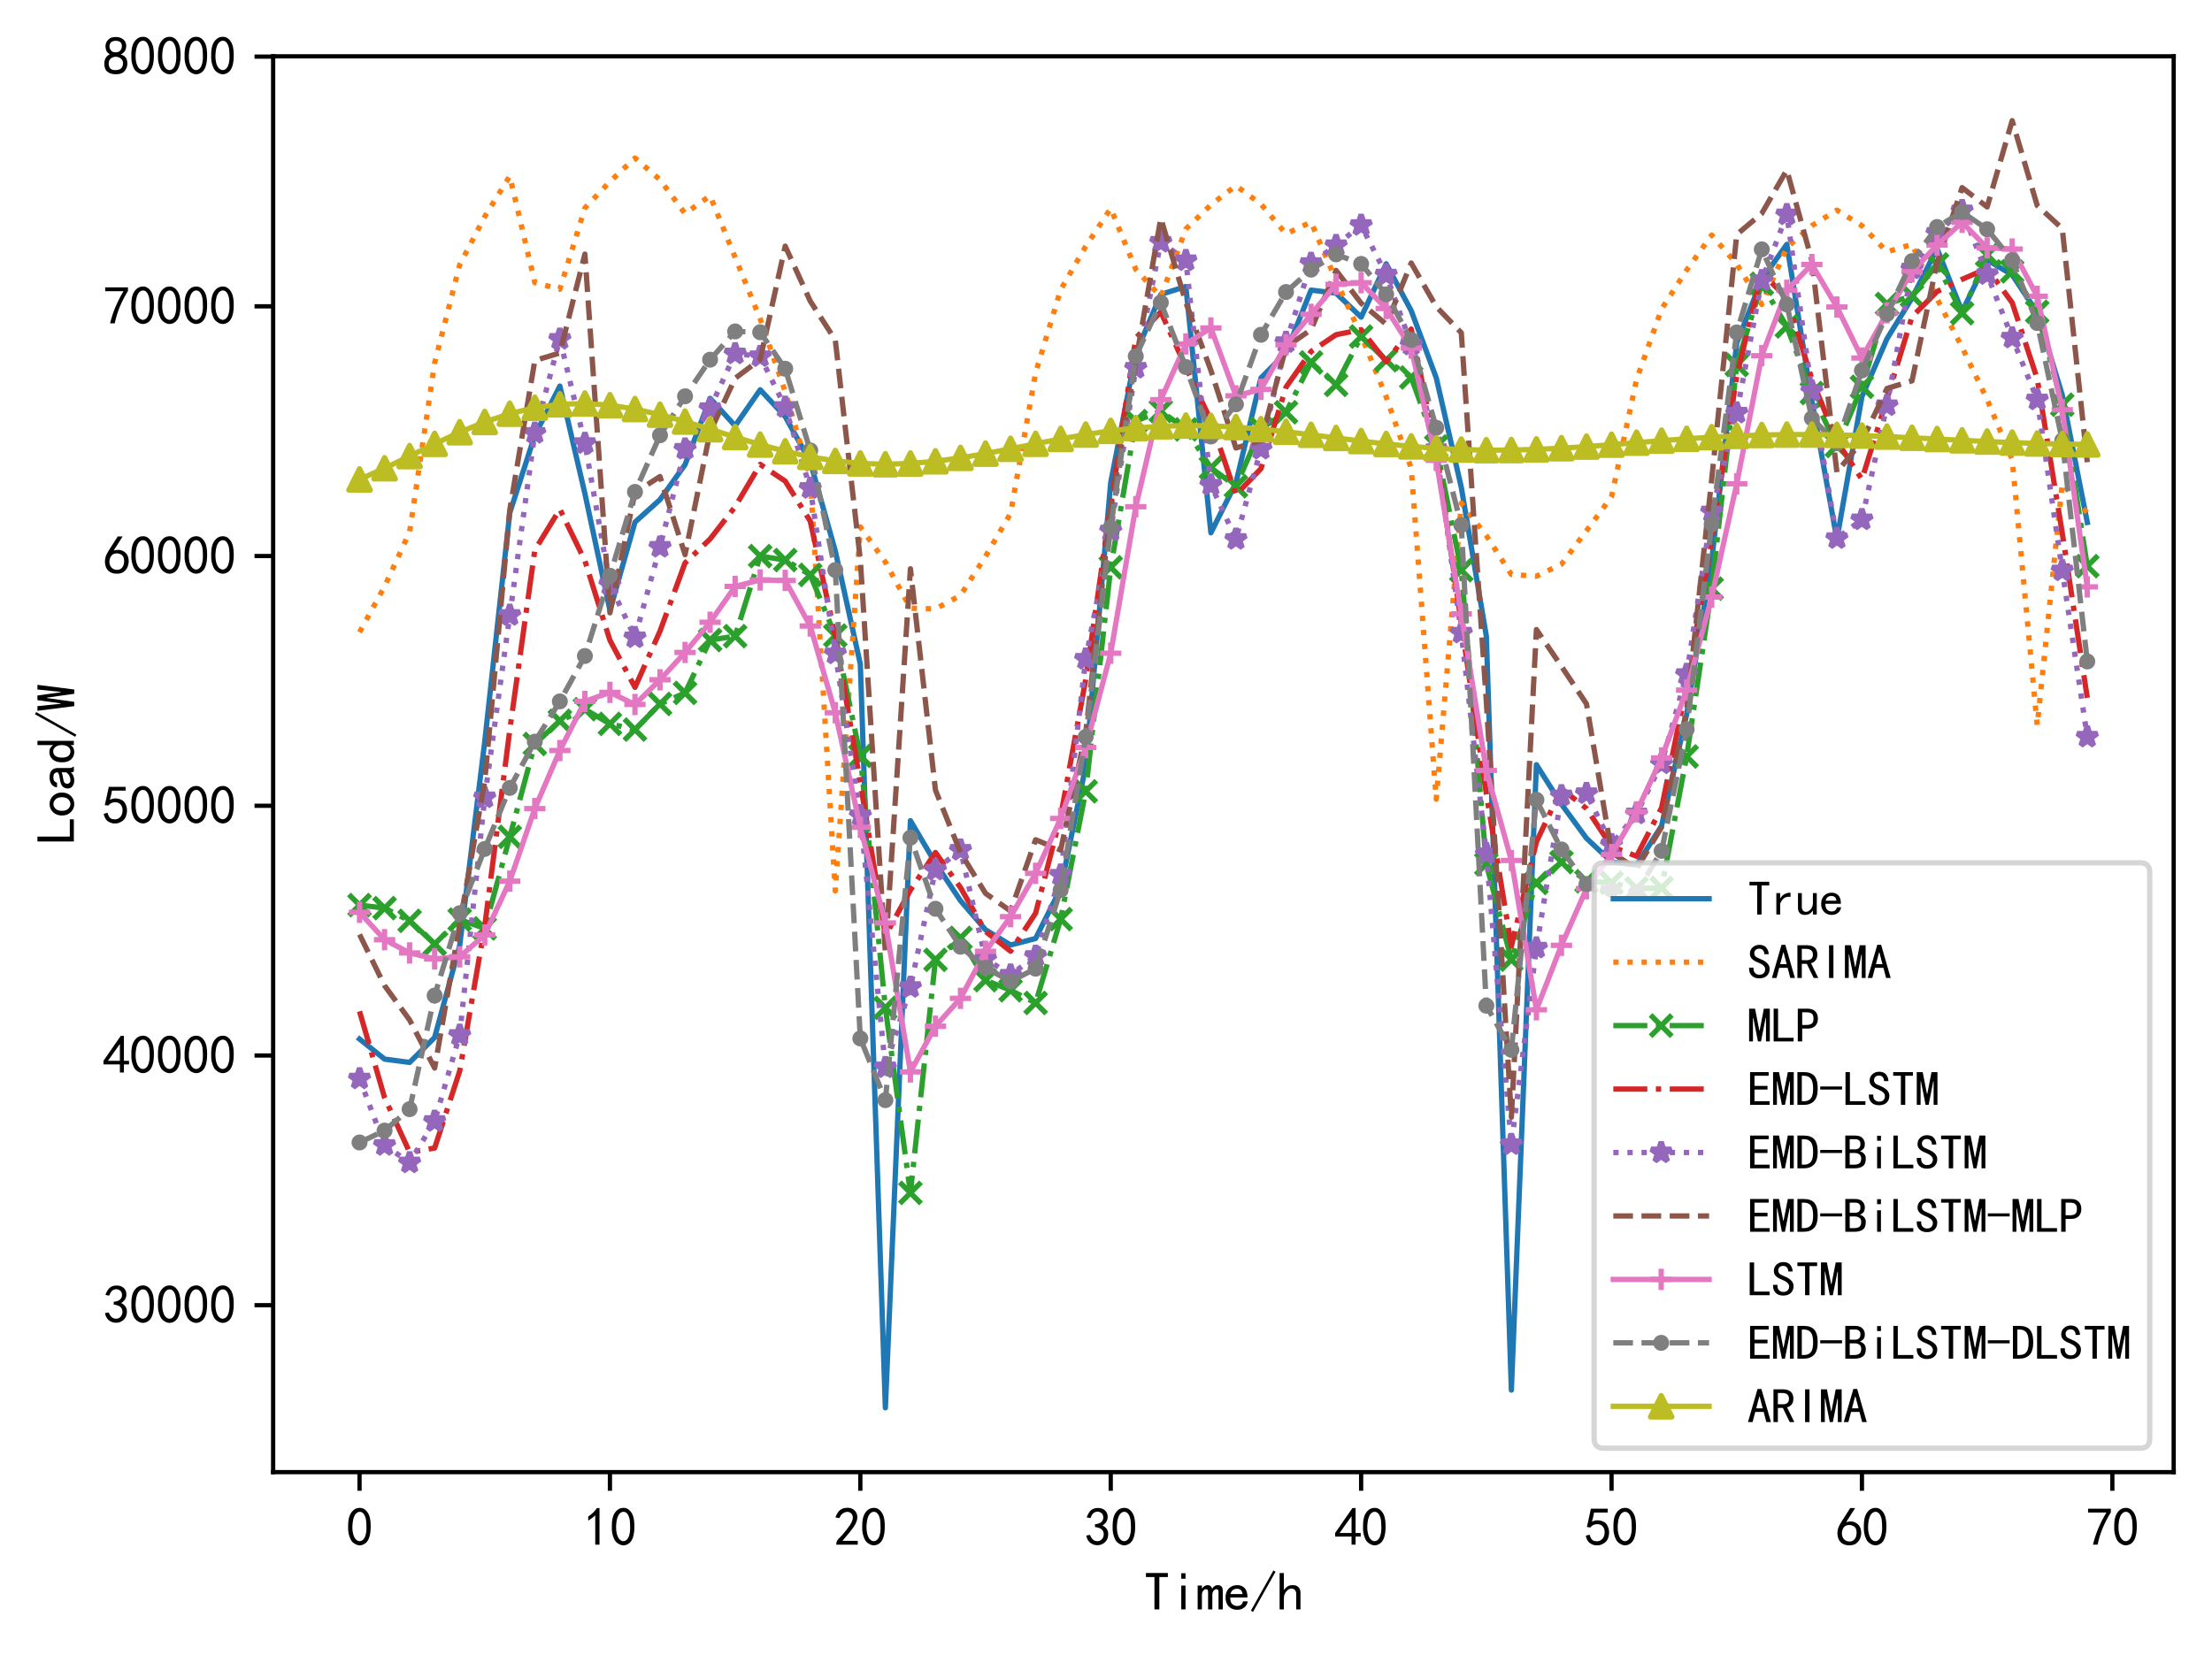 <?xml version="1.0" encoding="utf-8" standalone="no"?>
<!DOCTYPE svg PUBLIC "-//W3C//DTD SVG 1.1//EN"
  "http://www.w3.org/Graphics/SVG/1.1/DTD/svg11.dtd">
<svg xmlns:xlink="http://www.w3.org/1999/xlink" width="415.645pt" height="311.147pt" viewBox="0 0 415.645 311.147" xmlns="http://www.w3.org/2000/svg" version="1.1">
 <defs>
  <style type="text/css">*{stroke-linejoin: round; stroke-linecap: butt}</style>
 </defs>
 <g id="figure_1">
  <g id="patch_1">
   <path d="M 0 311.147 
L 415.645 311.147 
L 415.645 0 
L 0 0 
z
" style="fill: #ffffff"/>
  </g>
  <g id="axes_1">
   <g id="patch_2">
    <path d="M 51.325 276.697 
L 408.445 276.697 
L 408.445 10.585 
L 51.325 10.585 
z
" style="fill: #ffffff"/>
   </g>
   <g id="matplotlib.axis_1">
    <g id="xtick_1">
     <g id="line2d_1">
      <defs>
       <path id="mfc0a4003ef" d="M 0 0 
L 0 3.5 
" style="stroke: #000000; stroke-width: 0.8"/>
      </defs>
      <g>
       <use xlink:href="#mfc0a4003ef" x="67.558" y="276.697" style="stroke: #000000; stroke-width: 0.8"/>
      </g>
     </g>
     <g id="text_1">
      <!-- 0 -->
      <g transform="translate(65.058 290.572)scale(0.1 -0.1)">
       <defs>
        <path id="SimHei-30" d="M 225 2537 
Q 250 3200 412 3587 
Q 575 3975 875 4225 
Q 1175 4475 1612 4475 
Q 2050 4475 2375 4112 
Q 2700 3750 2800 3200 
Q 2900 2650 2862 1937 
Q 2825 1225 2612 775 
Q 2400 325 1975 150 
Q 1550 -25 1125 187 
Q 700 400 525 750 
Q 350 1100 275 1487 
Q 200 1875 225 2537 
z
M 750 2687 
Q 675 2000 800 1462 
Q 925 925 1212 700 
Q 1500 475 1800 612 
Q 2100 750 2237 1162 
Q 2375 1575 2375 2062 
Q 2375 2550 2337 2950 
Q 2300 3350 2112 3675 
Q 1925 4000 1612 4012 
Q 1300 4025 1062 3700 
Q 825 3375 750 2687 
z
" transform="scale(0.016)"/>
       </defs>
       <use xlink:href="#SimHei-30"/>
      </g>
     </g>
    </g>
    <g id="xtick_2">
     <g id="line2d_2">
      <g>
       <use xlink:href="#mfc0a4003ef" x="114.609" y="276.697" style="stroke: #000000; stroke-width: 0.8"/>
      </g>
     </g>
     <g id="text_2">
      <!-- 10 -->
      <g transform="translate(109.609 290.572)scale(0.1 -0.1)">
       <defs>
        <path id="SimHei-31" d="M 1400 3600 
Q 1075 3275 575 2975 
L 575 3450 
Q 1200 3875 1600 4450 
L 1900 4450 
L 1900 150 
L 1400 150 
L 1400 3600 
z
" transform="scale(0.016)"/>
       </defs>
       <use xlink:href="#SimHei-31"/>
       <use xlink:href="#SimHei-30" x="50"/>
      </g>
     </g>
    </g>
    <g id="xtick_3">
     <g id="line2d_3">
      <g>
       <use xlink:href="#mfc0a4003ef" x="161.66" y="276.697" style="stroke: #000000; stroke-width: 0.8"/>
      </g>
     </g>
     <g id="text_3">
      <!-- 20 -->
      <g transform="translate(156.66 290.572)scale(0.1 -0.1)">
       <defs>
        <path id="SimHei-32" d="M 300 250 
Q 325 625 650 925 
Q 975 1225 1475 1862 
Q 1975 2500 2125 2850 
Q 2275 3200 2237 3450 
Q 2200 3700 2000 3862 
Q 1800 4025 1537 4000 
Q 1275 3975 1037 3800 
Q 800 3625 675 3275 
L 200 3350 
Q 400 3925 712 4187 
Q 1025 4450 1450 4475 
Q 1700 4500 1900 4462 
Q 2100 4425 2312 4287 
Q 2525 4150 2662 3875 
Q 2800 3600 2762 3212 
Q 2725 2825 2375 2287 
Q 2025 1750 1025 600 
L 2825 600 
L 2825 150 
L 300 150 
L 300 250 
z
" transform="scale(0.016)"/>
       </defs>
       <use xlink:href="#SimHei-32"/>
       <use xlink:href="#SimHei-30" x="50"/>
      </g>
     </g>
    </g>
    <g id="xtick_4">
     <g id="line2d_4">
      <g>
       <use xlink:href="#mfc0a4003ef" x="208.712" y="276.697" style="stroke: #000000; stroke-width: 0.8"/>
      </g>
     </g>
     <g id="text_4">
      <!-- 30 -->
      <g transform="translate(203.712 290.572)scale(0.1 -0.1)">
       <defs>
        <path id="SimHei-33" d="M 250 1225 
L 700 1300 
Q 800 975 1025 762 
Q 1250 550 1587 562 
Q 1925 575 2125 837 
Q 2325 1100 2300 1437 
Q 2275 1775 2037 1962 
Q 1800 2150 1275 2225 
L 1275 2550 
Q 1800 2600 2037 2825 
Q 2275 3050 2250 3412 
Q 2225 3775 1925 3937 
Q 1625 4100 1287 3975 
Q 950 3850 750 3275 
L 300 3350 
Q 450 3800 712 4100 
Q 975 4400 1425 4450 
Q 1875 4500 2212 4337 
Q 2550 4175 2687 3837 
Q 2825 3500 2725 3100 
Q 2625 2700 2150 2400 
Q 2500 2250 2687 1950 
Q 2875 1650 2812 1162 
Q 2750 675 2375 375 
Q 2000 75 1525 87 
Q 1050 100 700 387 
Q 350 675 250 1225 
z
" transform="scale(0.016)"/>
       </defs>
       <use xlink:href="#SimHei-33"/>
       <use xlink:href="#SimHei-30" x="50"/>
      </g>
     </g>
    </g>
    <g id="xtick_5">
     <g id="line2d_5">
      <g>
       <use xlink:href="#mfc0a4003ef" x="255.763" y="276.697" style="stroke: #000000; stroke-width: 0.8"/>
      </g>
     </g>
     <g id="text_5">
      <!-- 40 -->
      <g transform="translate(250.763 290.572)scale(0.1 -0.1)">
       <defs>
        <path id="SimHei-34" d="M 2000 1100 
L 75 1100 
L 75 1525 
L 2100 4450 
L 2475 4450 
L 2475 1525 
L 3075 1525 
L 3075 1100 
L 2475 1100 
L 2475 150 
L 2000 150 
L 2000 1100 
z
M 2000 1525 
L 2000 3500 
L 600 1525 
L 2000 1525 
z
" transform="scale(0.016)"/>
       </defs>
       <use xlink:href="#SimHei-34"/>
       <use xlink:href="#SimHei-30" x="50"/>
      </g>
     </g>
    </g>
    <g id="xtick_6">
     <g id="line2d_6">
      <g>
       <use xlink:href="#mfc0a4003ef" x="302.815" y="276.697" style="stroke: #000000; stroke-width: 0.8"/>
      </g>
     </g>
     <g id="text_6">
      <!-- 50 -->
      <g transform="translate(297.815 290.572)scale(0.1 -0.1)">
       <defs>
        <path id="SimHei-35" d="M 550 1325 
Q 725 650 1150 575 
Q 1575 500 1837 662 
Q 2100 825 2212 1087 
Q 2325 1350 2312 1675 
Q 2300 2000 2137 2225 
Q 1975 2450 1725 2525 
Q 1475 2600 1162 2525 
Q 850 2450 650 2175 
L 225 2225 
Q 275 2375 700 4375 
L 2675 4375 
L 2675 3925 
L 1075 3925 
Q 950 3250 825 2850 
Q 1200 3025 1525 3012 
Q 1850 3000 2150 2862 
Q 2450 2725 2587 2487 
Q 2725 2250 2787 2012 
Q 2850 1775 2837 1500 
Q 2825 1225 2725 937 
Q 2625 650 2425 462 
Q 2225 275 1937 162 
Q 1650 50 1275 75 
Q 900 100 562 350 
Q 225 600 100 1200 
L 550 1325 
z
" transform="scale(0.016)"/>
       </defs>
       <use xlink:href="#SimHei-35"/>
       <use xlink:href="#SimHei-30" x="50"/>
      </g>
     </g>
    </g>
    <g id="xtick_7">
     <g id="line2d_7">
      <g>
       <use xlink:href="#mfc0a4003ef" x="349.866" y="276.697" style="stroke: #000000; stroke-width: 0.8"/>
      </g>
     </g>
     <g id="text_7">
      <!-- 60 -->
      <g transform="translate(344.866 290.572)scale(0.1 -0.1)">
       <defs>
        <path id="SimHei-36" d="M 250 1612 
Q 275 1975 387 2225 
Q 500 2475 725 2850 
L 1750 4450 
L 2325 4450 
L 1275 2800 
Q 1950 2975 2350 2750 
Q 2750 2525 2887 2237 
Q 3025 1950 3037 1612 
Q 3050 1275 2937 950 
Q 2825 625 2537 362 
Q 2250 100 1737 75 
Q 1225 50 862 262 
Q 500 475 362 862 
Q 225 1250 250 1612 
z
M 1025 787 
Q 1250 550 1625 525 
Q 2000 500 2250 775 
Q 2500 1050 2500 1575 
Q 2500 2100 2187 2300 
Q 1875 2500 1487 2450 
Q 1100 2400 925 2075 
Q 750 1750 775 1387 
Q 800 1025 1025 787 
z
" transform="scale(0.016)"/>
       </defs>
       <use xlink:href="#SimHei-36"/>
       <use xlink:href="#SimHei-30" x="50"/>
      </g>
     </g>
    </g>
    <g id="xtick_8">
     <g id="line2d_8">
      <g>
       <use xlink:href="#mfc0a4003ef" x="396.917" y="276.697" style="stroke: #000000; stroke-width: 0.8"/>
      </g>
     </g>
     <g id="text_8">
      <!-- 70 -->
      <g transform="translate(391.917 290.572)scale(0.1 -0.1)">
       <defs>
        <path id="SimHei-37" d="M 850 150 
Q 1300 2050 2425 3925 
L 275 3925 
L 275 4375 
L 2950 4375 
L 2950 3950 
Q 1775 2050 1400 150 
L 850 150 
z
" transform="scale(0.016)"/>
       </defs>
       <use xlink:href="#SimHei-37"/>
       <use xlink:href="#SimHei-30" x="50"/>
      </g>
     </g>
    </g>
    <g id="text_9">
     <!-- Time/h -->
     <g transform="translate(214.885 302.697)scale(0.1 -0.1)">
      <defs>
       <path id="SimHei-54" d="M 2850 3925 
L 1850 3925 
L 1850 125 
L 1275 125 
L 1275 3925 
L 275 3925 
L 275 4400 
L 2850 4400 
L 2850 3925 
z
" transform="scale(0.016)"/>
       <path id="SimHei-69" d="M 1800 3725 
L 1300 3725 
L 1300 4375 
L 1800 4375 
L 1800 3725 
z
M 1800 125 
L 1300 125 
L 1300 2925 
L 1800 2925 
L 1800 125 
z
" transform="scale(0.016)"/>
       <path id="SimHei-6d" d="M 3050 125 
L 2550 125 
L 2550 2150 
Q 2550 2300 2500 2400 
Q 2450 2500 2300 2500 
Q 2125 2500 1975 2312 
Q 1825 2125 1825 1825 
L 1825 125 
L 1325 125 
L 1325 2150 
Q 1325 2300 1275 2400 
Q 1225 2500 1075 2500 
Q 900 2500 750 2312 
Q 600 2125 600 1825 
L 600 125 
L 100 125 
L 100 2925 
L 600 2925 
L 600 2550 
Q 725 2750 900 2862 
Q 1075 2975 1275 2975 
Q 1475 2975 1612 2862 
Q 1750 2750 1800 2550 
Q 1925 2750 2087 2862 
Q 2250 2975 2450 2975 
Q 2750 2975 2900 2812 
Q 3050 2650 3050 2350 
L 3050 125 
z
" transform="scale(0.016)"/>
       <path id="SimHei-65" d="M 2850 1075 
Q 2800 625 2450 350 
Q 2100 75 1625 75 
Q 1025 75 637 462 
Q 250 850 250 1525 
Q 250 2200 637 2587 
Q 1025 2975 1625 2975 
Q 2150 2975 2487 2637 
Q 2825 2300 2825 1525 
L 800 1525 
Q 800 975 1037 750 
Q 1275 525 1625 525 
Q 1900 525 2075 662 
Q 2250 800 2300 1075 
L 2850 1075 
z
M 2250 1925 
Q 2200 2275 2025 2412 
Q 1850 2550 1575 2550 
Q 1325 2550 1125 2412 
Q 925 2275 825 1925 
L 2250 1925 
z
" transform="scale(0.016)"/>
       <path id="SimHei-2f" d="M 3000 4550 
L 350 -175 
L 100 -25 
L 2750 4700 
L 3000 4550 
z
" transform="scale(0.016)"/>
       <path id="SimHei-68" d="M 2800 125 
L 2300 125 
L 2300 1925 
Q 2300 2225 2150 2400 
Q 2000 2575 1750 2575 
Q 1425 2575 1137 2237 
Q 850 1900 850 1400 
L 850 125 
L 350 125 
L 350 4400 
L 850 4400 
L 850 2400 
Q 1050 2675 1287 2825 
Q 1525 2975 1900 2975 
Q 2350 2975 2575 2725 
Q 2800 2475 2800 2100 
L 2800 125 
z
" transform="scale(0.016)"/>
      </defs>
      <use xlink:href="#SimHei-54"/>
      <use xlink:href="#SimHei-69" x="50"/>
      <use xlink:href="#SimHei-6d" x="100"/>
      <use xlink:href="#SimHei-65" x="150"/>
      <use xlink:href="#SimHei-2f" x="200"/>
      <use xlink:href="#SimHei-68" x="250"/>
     </g>
    </g>
   </g>
   <g id="matplotlib.axis_2">
    <g id="ytick_1">
     <g id="line2d_9">
      <defs>
       <path id="mad3541148e" d="M 0 0 
L -3.5 0 
" style="stroke: #000000; stroke-width: 0.8"/>
      </defs>
      <g>
       <use xlink:href="#mad3541148e" x="51.325" y="245.323" style="stroke: #000000; stroke-width: 0.8"/>
      </g>
     </g>
     <g id="text_10">
      <!-- 30000 -->
      <g transform="translate(19.325 248.761)scale(0.1 -0.1)">
       <use xlink:href="#SimHei-33"/>
       <use xlink:href="#SimHei-30" x="50"/>
       <use xlink:href="#SimHei-30" x="100"/>
       <use xlink:href="#SimHei-30" x="150"/>
       <use xlink:href="#SimHei-30" x="200"/>
      </g>
     </g>
    </g>
    <g id="ytick_2">
     <g id="line2d_10">
      <g>
       <use xlink:href="#mad3541148e" x="51.325" y="198.386" style="stroke: #000000; stroke-width: 0.8"/>
      </g>
     </g>
     <g id="text_11">
      <!-- 40000 -->
      <g transform="translate(19.325 201.824)scale(0.1 -0.1)">
       <use xlink:href="#SimHei-34"/>
       <use xlink:href="#SimHei-30" x="50"/>
       <use xlink:href="#SimHei-30" x="100"/>
       <use xlink:href="#SimHei-30" x="150"/>
       <use xlink:href="#SimHei-30" x="200"/>
      </g>
     </g>
    </g>
    <g id="ytick_3">
     <g id="line2d_11">
      <g>
       <use xlink:href="#mad3541148e" x="51.325" y="151.449" style="stroke: #000000; stroke-width: 0.8"/>
      </g>
     </g>
     <g id="text_12">
      <!-- 50000 -->
      <g transform="translate(19.325 154.887)scale(0.1 -0.1)">
       <use xlink:href="#SimHei-35"/>
       <use xlink:href="#SimHei-30" x="50"/>
       <use xlink:href="#SimHei-30" x="100"/>
       <use xlink:href="#SimHei-30" x="150"/>
       <use xlink:href="#SimHei-30" x="200"/>
      </g>
     </g>
    </g>
    <g id="ytick_4">
     <g id="line2d_12">
      <g>
       <use xlink:href="#mad3541148e" x="51.325" y="104.512" style="stroke: #000000; stroke-width: 0.8"/>
      </g>
     </g>
     <g id="text_13">
      <!-- 60000 -->
      <g transform="translate(19.325 107.949)scale(0.1 -0.1)">
       <use xlink:href="#SimHei-36"/>
       <use xlink:href="#SimHei-30" x="50"/>
       <use xlink:href="#SimHei-30" x="100"/>
       <use xlink:href="#SimHei-30" x="150"/>
       <use xlink:href="#SimHei-30" x="200"/>
      </g>
     </g>
    </g>
    <g id="ytick_5">
     <g id="line2d_13">
      <g>
       <use xlink:href="#mad3541148e" x="51.325" y="57.575" style="stroke: #000000; stroke-width: 0.8"/>
      </g>
     </g>
     <g id="text_14">
      <!-- 70000 -->
      <g transform="translate(19.325 61.012)scale(0.1 -0.1)">
       <use xlink:href="#SimHei-37"/>
       <use xlink:href="#SimHei-30" x="50"/>
       <use xlink:href="#SimHei-30" x="100"/>
       <use xlink:href="#SimHei-30" x="150"/>
       <use xlink:href="#SimHei-30" x="200"/>
      </g>
     </g>
    </g>
    <g id="ytick_6">
     <g id="line2d_14">
      <g>
       <use xlink:href="#mad3541148e" x="51.325" y="10.637" style="stroke: #000000; stroke-width: 0.8"/>
      </g>
     </g>
     <g id="text_15">
      <!-- 80000 -->
      <g transform="translate(19.325 14.075)scale(0.1 -0.1)">
       <defs>
        <path id="SimHei-38" d="M 175 1375 
Q 175 1675 325 1962 
Q 475 2250 825 2425 
Q 525 2600 425 2812 
Q 325 3025 312 3300 
Q 300 3575 387 3775 
Q 475 3975 650 4150 
Q 825 4325 1037 4387 
Q 1250 4450 1500 4450 
Q 1750 4450 1950 4400 
Q 2150 4350 2375 4187 
Q 2600 4025 2700 3725 
Q 2800 3425 2687 3025 
Q 2575 2625 2100 2400 
Q 2525 2275 2700 2012 
Q 2875 1750 2875 1375 
Q 2875 1000 2762 775 
Q 2650 550 2512 400 
Q 2375 250 2137 162 
Q 1900 75 1537 75 
Q 1175 75 912 162 
Q 650 250 475 425 
Q 300 600 237 837 
Q 175 1075 175 1375 
z
M 687 1400 
Q 675 1100 787 875 
Q 900 650 1200 587 
Q 1500 525 1825 600 
Q 2150 675 2275 950 
Q 2400 1225 2362 1500 
Q 2325 1775 2050 1962 
Q 1775 2150 1450 2125 
Q 1125 2100 912 1900 
Q 700 1700 687 1400 
z
M 775 3350 
Q 775 3100 950 2875 
Q 1125 2650 1500 2650 
Q 1875 2650 2062 2875 
Q 2250 3100 2237 3412 
Q 2225 3725 2012 3875 
Q 1800 4025 1437 4000 
Q 1075 3975 925 3787 
Q 775 3600 775 3350 
z
" transform="scale(0.016)"/>
       </defs>
       <use xlink:href="#SimHei-38"/>
       <use xlink:href="#SimHei-30" x="50"/>
       <use xlink:href="#SimHei-30" x="100"/>
       <use xlink:href="#SimHei-30" x="150"/>
       <use xlink:href="#SimHei-30" x="200"/>
      </g>
     </g>
    </g>
    <g id="text_16">
     <!-- Load/W -->
     <g transform="translate(14.075 158.641)rotate(-90)scale(0.1 -0.1)">
      <defs>
       <path id="SimHei-4c" d="M 2900 125 
L 300 125 
L 300 4400 
L 875 4400 
L 875 600 
L 2900 600 
L 2900 125 
z
" transform="scale(0.016)"/>
       <path id="SimHei-6f" d="M 2925 1525 
Q 2925 875 2525 475 
Q 2125 75 1575 75 
Q 1025 75 625 475 
Q 225 875 225 1525 
Q 225 2175 625 2575 
Q 1025 2975 1575 2975 
Q 2125 2975 2525 2575 
Q 2925 2175 2925 1525 
z
M 2375 1525 
Q 2375 2025 2125 2275 
Q 1875 2525 1575 2525 
Q 1275 2525 1025 2275 
Q 775 2025 775 1525 
Q 775 1025 1025 775 
Q 1275 525 1575 525 
Q 1875 525 2125 775 
Q 2375 1025 2375 1525 
z
" transform="scale(0.016)"/>
       <path id="SimHei-61" d="M 2875 125 
L 2275 125 
Q 2225 175 2200 262 
Q 2175 350 2175 475 
Q 2000 275 1750 175 
Q 1500 75 1225 75 
Q 825 75 550 275 
Q 275 475 275 850 
Q 275 1225 525 1450 
Q 775 1675 1300 1750 
Q 1650 1800 1912 1875 
Q 2175 1950 2175 2075 
Q 2175 2225 2062 2375 
Q 1950 2525 1575 2525 
Q 1275 2525 1137 2412 
Q 1000 2300 950 2100 
L 400 2100 
Q 450 2500 762 2737 
Q 1075 2975 1575 2975 
Q 2125 2975 2400 2725 
Q 2675 2475 2675 2025 
L 2675 650 
Q 2675 500 2725 375 
Q 2775 250 2875 125 
z
M 2175 1050 
L 2175 1550 
Q 2025 1500 1887 1462 
Q 1750 1425 1425 1375 
Q 1050 1325 937 1200 
Q 825 1075 825 900 
Q 825 750 937 637 
Q 1050 525 1275 525 
Q 1500 525 1762 650 
Q 2025 775 2175 1050 
z
" transform="scale(0.016)"/>
       <path id="SimHei-64" d="M 2750 125 
L 2250 125 
L 2250 500 
Q 2100 275 1900 175 
Q 1700 75 1425 75 
Q 925 75 575 437 
Q 225 800 225 1525 
Q 225 2250 575 2625 
Q 925 3000 1425 3000 
Q 1700 3000 1900 2887 
Q 2100 2775 2250 2550 
L 2250 4400 
L 2750 4400 
L 2750 125 
z
M 2250 1525 
Q 2250 2000 2037 2275 
Q 1825 2550 1525 2550 
Q 1150 2550 962 2275 
Q 775 2000 775 1525 
Q 775 1050 962 787 
Q 1150 525 1525 525 
Q 1825 525 2037 787 
Q 2250 1050 2250 1525 
z
" transform="scale(0.016)"/>
       <path id="SimHei-57" d="M 3075 4400 
L 2525 75 
L 2025 75 
L 1575 3275 
L 1525 3275 
L 1075 75 
L 575 75 
L 25 4400 
L 575 4400 
L 850 1675 
L 900 1675 
L 1275 4400 
L 1825 4400 
L 2200 1675 
L 2250 1675 
L 2525 4400 
L 3075 4400 
z
" transform="scale(0.016)"/>
      </defs>
      <use xlink:href="#SimHei-4c"/>
      <use xlink:href="#SimHei-6f" x="50"/>
      <use xlink:href="#SimHei-61" x="100"/>
      <use xlink:href="#SimHei-64" x="150"/>
      <use xlink:href="#SimHei-2f" x="200"/>
      <use xlink:href="#SimHei-57" x="250"/>
     </g>
    </g>
   </g>
   <g id="line2d_15">
    <path d="M 67.558 195.292 
L 72.263 199.069 
L 76.968 199.69 
L 81.673 194.994 
L 86.378 177.704 
L 91.083 139.422 
L 95.789 96.384 
L 100.494 81.833 
L 105.199 72.567 
L 109.904 92.772 
L 114.609 114.716 
L 119.314 98.139 
L 124.019 93.902 
L 128.725 87.339 
L 133.43 74.871 
L 138.135 80.04 
L 142.84 73.261 
L 147.545 78.3 
L 152.25 86.812 
L 156.955 103.563 
L 161.66 124.813 
L 166.366 264.601 
L 171.071 154.249 
L 175.776 162.234 
L 180.481 169.299 
L 185.186 174.758 
L 189.891 177.62 
L 194.596 176.395 
L 199.302 167.002 
L 204.007 144.012 
L 208.712 90.678 
L 213.417 66.454 
L 218.122 55.341 
L 222.827 53.85 
L 227.532 100.144 
L 232.238 90.747 
L 236.943 71.029 
L 241.648 66.282 
L 246.353 54.526 
L 251.058 55.102 
L 255.763 59.613 
L 260.468 49.585 
L 265.174 58.4 
L 269.879 71.014 
L 274.584 91.602 
L 279.289 119.576 
L 283.994 261.274 
L 288.699 143.731 
L 293.404 151.157 
L 298.11 157.559 
L 302.815 161.994 
L 307.52 162.588 
L 312.225 155.207 
L 316.93 134.248 
L 321.635 105.31 
L 326.34 64.46 
L 331.045 52.546 
L 335.751 45.926 
L 340.456 75.35 
L 345.161 101.347 
L 349.866 74.545 
L 354.571 63.671 
L 359.276 56.029 
L 363.981 46.711 
L 368.687 58.56 
L 373.392 48.863 
L 378.097 51.651 
L 382.802 58.758 
L 387.507 74.234 
L 392.212 98.191 
" clip-path="url(#p92c6105fa5)" style="fill: none; stroke: #1f77b4; stroke-linecap: square"/>
   </g>
   <g id="line2d_16">
    <path d="M 67.558 118.83 
L 72.263 110.22 
L 76.968 99.997 
L 81.673 68.201 
L 86.378 49.775 
L 91.083 40.714 
L 95.789 33.109 
L 100.494 53.119 
L 105.199 54.362 
L 109.904 39.094 
L 114.609 34.125 
L 119.314 29.701 
L 124.019 33.785 
L 128.725 40.146 
L 133.43 36.795 
L 138.135 48.373 
L 142.84 59.934 
L 147.545 73.614 
L 152.25 89.711 
L 156.955 167.461 
L 161.66 99.041 
L 166.366 105.64 
L 171.071 114.324 
L 175.776 114.448 
L 180.481 111.915 
L 185.186 104.564 
L 189.891 96.498 
L 194.596 70.072 
L 199.302 54.464 
L 204.007 46.302 
L 208.712 39.171 
L 213.417 50.626 
L 218.122 55.795 
L 222.827 43.043 
L 227.532 38.495 
L 232.238 34.908 
L 236.943 38.366 
L 241.648 43.959 
L 246.353 41.739 
L 251.058 52.712 
L 255.763 63.014 
L 260.468 74.577 
L 265.174 88.032 
L 269.879 150.228 
L 274.584 94.567 
L 279.289 100.682 
L 283.994 107.983 
L 288.699 108.302 
L 293.404 106.042 
L 298.11 99.755 
L 302.815 93.365 
L 307.52 71.322 
L 312.225 58.069 
L 316.93 50.763 
L 321.635 44.176 
L 326.34 49.658 
L 331.045 57.226 
L 335.751 46.538 
L 340.456 42.415 
L 345.161 39.494 
L 349.866 42.429 
L 354.571 47.336 
L 359.276 45.929 
L 363.981 56.146 
L 368.687 65.286 
L 373.392 75.084 
L 378.097 86.369 
L 382.802 136.347 
L 387.507 90.862 
L 392.212 96.458 
" clip-path="url(#p92c6105fa5)" style="fill: none; stroke-dasharray: 1,1.65; stroke-dashoffset: 0; stroke: #ff7f0e"/>
   </g>
   <g id="line2d_17">
    <path d="M 67.558 170.12 
L 72.263 170.686 
L 76.968 173.08 
L 81.673 177.435 
L 86.378 172.846 
L 91.083 174.5 
L 95.789 157.296 
L 100.494 139.838 
L 105.199 135.483 
L 109.904 133.307 
L 114.609 136.055 
L 119.314 137.132 
L 124.019 132.314 
L 128.725 130.238 
L 133.43 120.305 
L 138.135 119.57 
L 142.84 104.529 
L 147.545 105.265 
L 152.25 108.053 
L 156.955 119.468 
L 161.66 142.076 
L 166.366 189.428 
L 171.071 224.214 
L 175.776 180.41 
L 180.481 176.28 
L 185.186 184.229 
L 189.891 186.136 
L 194.596 188.513 
L 199.302 172.754 
L 204.007 148.739 
L 208.712 106.631 
L 213.417 79.141 
L 218.122 77.254 
L 222.827 80.699 
L 227.532 87.925 
L 232.238 91.402 
L 236.943 80.589 
L 241.648 77.486 
L 246.353 68.128 
L 251.058 72.334 
L 255.763 63.25 
L 260.468 67.7 
L 265.174 70.952 
L 269.879 83.914 
L 274.584 107.179 
L 279.289 162.404 
L 283.994 180.372 
L 288.699 165.953 
L 293.404 162.04 
L 298.11 165.641 
L 302.815 165.931 
L 307.52 166.983 
L 312.225 166.899 
L 316.93 142.183 
L 321.635 110.634 
L 326.34 68.599 
L 331.045 53.347 
L 335.751 61.359 
L 340.456 73.88 
L 345.161 83.829 
L 349.866 72.698 
L 354.571 57.137 
L 359.276 55.593 
L 363.981 49.694 
L 368.687 58.872 
L 373.392 47.914 
L 378.097 51.01 
L 382.802 58.597 
L 387.507 76.063 
L 392.212 106.41 
" clip-path="url(#p92c6105fa5)" style="fill: none; stroke-dasharray: 6.4,1.6,1,1.6; stroke-dashoffset: 0; stroke: #2ca02c"/>
    <defs>
     <path id="m9aeb9f78e9" d="M -2 2 
L 2 -2 
M -2 -2 
L 2 2 
" style="stroke: #2ca02c"/>
    </defs>
    <g clip-path="url(#p92c6105fa5)">
     <use xlink:href="#m9aeb9f78e9" x="67.558" y="170.12" style="fill: #2ca02c; stroke: #2ca02c"/>
     <use xlink:href="#m9aeb9f78e9" x="72.263" y="170.686" style="fill: #2ca02c; stroke: #2ca02c"/>
     <use xlink:href="#m9aeb9f78e9" x="76.968" y="173.08" style="fill: #2ca02c; stroke: #2ca02c"/>
     <use xlink:href="#m9aeb9f78e9" x="81.673" y="177.435" style="fill: #2ca02c; stroke: #2ca02c"/>
     <use xlink:href="#m9aeb9f78e9" x="86.378" y="172.846" style="fill: #2ca02c; stroke: #2ca02c"/>
     <use xlink:href="#m9aeb9f78e9" x="91.083" y="174.5" style="fill: #2ca02c; stroke: #2ca02c"/>
     <use xlink:href="#m9aeb9f78e9" x="95.789" y="157.296" style="fill: #2ca02c; stroke: #2ca02c"/>
     <use xlink:href="#m9aeb9f78e9" x="100.494" y="139.838" style="fill: #2ca02c; stroke: #2ca02c"/>
     <use xlink:href="#m9aeb9f78e9" x="105.199" y="135.483" style="fill: #2ca02c; stroke: #2ca02c"/>
     <use xlink:href="#m9aeb9f78e9" x="109.904" y="133.307" style="fill: #2ca02c; stroke: #2ca02c"/>
     <use xlink:href="#m9aeb9f78e9" x="114.609" y="136.055" style="fill: #2ca02c; stroke: #2ca02c"/>
     <use xlink:href="#m9aeb9f78e9" x="119.314" y="137.132" style="fill: #2ca02c; stroke: #2ca02c"/>
     <use xlink:href="#m9aeb9f78e9" x="124.019" y="132.314" style="fill: #2ca02c; stroke: #2ca02c"/>
     <use xlink:href="#m9aeb9f78e9" x="128.725" y="130.238" style="fill: #2ca02c; stroke: #2ca02c"/>
     <use xlink:href="#m9aeb9f78e9" x="133.43" y="120.305" style="fill: #2ca02c; stroke: #2ca02c"/>
     <use xlink:href="#m9aeb9f78e9" x="138.135" y="119.57" style="fill: #2ca02c; stroke: #2ca02c"/>
     <use xlink:href="#m9aeb9f78e9" x="142.84" y="104.529" style="fill: #2ca02c; stroke: #2ca02c"/>
     <use xlink:href="#m9aeb9f78e9" x="147.545" y="105.265" style="fill: #2ca02c; stroke: #2ca02c"/>
     <use xlink:href="#m9aeb9f78e9" x="152.25" y="108.053" style="fill: #2ca02c; stroke: #2ca02c"/>
     <use xlink:href="#m9aeb9f78e9" x="156.955" y="119.468" style="fill: #2ca02c; stroke: #2ca02c"/>
     <use xlink:href="#m9aeb9f78e9" x="161.66" y="142.076" style="fill: #2ca02c; stroke: #2ca02c"/>
     <use xlink:href="#m9aeb9f78e9" x="166.366" y="189.428" style="fill: #2ca02c; stroke: #2ca02c"/>
     <use xlink:href="#m9aeb9f78e9" x="171.071" y="224.214" style="fill: #2ca02c; stroke: #2ca02c"/>
     <use xlink:href="#m9aeb9f78e9" x="175.776" y="180.41" style="fill: #2ca02c; stroke: #2ca02c"/>
     <use xlink:href="#m9aeb9f78e9" x="180.481" y="176.28" style="fill: #2ca02c; stroke: #2ca02c"/>
     <use xlink:href="#m9aeb9f78e9" x="185.186" y="184.229" style="fill: #2ca02c; stroke: #2ca02c"/>
     <use xlink:href="#m9aeb9f78e9" x="189.891" y="186.136" style="fill: #2ca02c; stroke: #2ca02c"/>
     <use xlink:href="#m9aeb9f78e9" x="194.596" y="188.513" style="fill: #2ca02c; stroke: #2ca02c"/>
     <use xlink:href="#m9aeb9f78e9" x="199.302" y="172.754" style="fill: #2ca02c; stroke: #2ca02c"/>
     <use xlink:href="#m9aeb9f78e9" x="204.007" y="148.739" style="fill: #2ca02c; stroke: #2ca02c"/>
     <use xlink:href="#m9aeb9f78e9" x="208.712" y="106.631" style="fill: #2ca02c; stroke: #2ca02c"/>
     <use xlink:href="#m9aeb9f78e9" x="213.417" y="79.141" style="fill: #2ca02c; stroke: #2ca02c"/>
     <use xlink:href="#m9aeb9f78e9" x="218.122" y="77.254" style="fill: #2ca02c; stroke: #2ca02c"/>
     <use xlink:href="#m9aeb9f78e9" x="222.827" y="80.699" style="fill: #2ca02c; stroke: #2ca02c"/>
     <use xlink:href="#m9aeb9f78e9" x="227.532" y="87.925" style="fill: #2ca02c; stroke: #2ca02c"/>
     <use xlink:href="#m9aeb9f78e9" x="232.238" y="91.402" style="fill: #2ca02c; stroke: #2ca02c"/>
     <use xlink:href="#m9aeb9f78e9" x="236.943" y="80.589" style="fill: #2ca02c; stroke: #2ca02c"/>
     <use xlink:href="#m9aeb9f78e9" x="241.648" y="77.486" style="fill: #2ca02c; stroke: #2ca02c"/>
     <use xlink:href="#m9aeb9f78e9" x="246.353" y="68.128" style="fill: #2ca02c; stroke: #2ca02c"/>
     <use xlink:href="#m9aeb9f78e9" x="251.058" y="72.334" style="fill: #2ca02c; stroke: #2ca02c"/>
     <use xlink:href="#m9aeb9f78e9" x="255.763" y="63.25" style="fill: #2ca02c; stroke: #2ca02c"/>
     <use xlink:href="#m9aeb9f78e9" x="260.468" y="67.7" style="fill: #2ca02c; stroke: #2ca02c"/>
     <use xlink:href="#m9aeb9f78e9" x="265.174" y="70.952" style="fill: #2ca02c; stroke: #2ca02c"/>
     <use xlink:href="#m9aeb9f78e9" x="269.879" y="83.914" style="fill: #2ca02c; stroke: #2ca02c"/>
     <use xlink:href="#m9aeb9f78e9" x="274.584" y="107.179" style="fill: #2ca02c; stroke: #2ca02c"/>
     <use xlink:href="#m9aeb9f78e9" x="279.289" y="162.404" style="fill: #2ca02c; stroke: #2ca02c"/>
     <use xlink:href="#m9aeb9f78e9" x="283.994" y="180.372" style="fill: #2ca02c; stroke: #2ca02c"/>
     <use xlink:href="#m9aeb9f78e9" x="288.699" y="165.953" style="fill: #2ca02c; stroke: #2ca02c"/>
     <use xlink:href="#m9aeb9f78e9" x="293.404" y="162.04" style="fill: #2ca02c; stroke: #2ca02c"/>
     <use xlink:href="#m9aeb9f78e9" x="298.11" y="165.641" style="fill: #2ca02c; stroke: #2ca02c"/>
     <use xlink:href="#m9aeb9f78e9" x="302.815" y="165.931" style="fill: #2ca02c; stroke: #2ca02c"/>
     <use xlink:href="#m9aeb9f78e9" x="307.52" y="166.983" style="fill: #2ca02c; stroke: #2ca02c"/>
     <use xlink:href="#m9aeb9f78e9" x="312.225" y="166.899" style="fill: #2ca02c; stroke: #2ca02c"/>
     <use xlink:href="#m9aeb9f78e9" x="316.93" y="142.183" style="fill: #2ca02c; stroke: #2ca02c"/>
     <use xlink:href="#m9aeb9f78e9" x="321.635" y="110.634" style="fill: #2ca02c; stroke: #2ca02c"/>
     <use xlink:href="#m9aeb9f78e9" x="326.34" y="68.599" style="fill: #2ca02c; stroke: #2ca02c"/>
     <use xlink:href="#m9aeb9f78e9" x="331.045" y="53.347" style="fill: #2ca02c; stroke: #2ca02c"/>
     <use xlink:href="#m9aeb9f78e9" x="335.751" y="61.359" style="fill: #2ca02c; stroke: #2ca02c"/>
     <use xlink:href="#m9aeb9f78e9" x="340.456" y="73.88" style="fill: #2ca02c; stroke: #2ca02c"/>
     <use xlink:href="#m9aeb9f78e9" x="345.161" y="83.829" style="fill: #2ca02c; stroke: #2ca02c"/>
     <use xlink:href="#m9aeb9f78e9" x="349.866" y="72.698" style="fill: #2ca02c; stroke: #2ca02c"/>
     <use xlink:href="#m9aeb9f78e9" x="354.571" y="57.137" style="fill: #2ca02c; stroke: #2ca02c"/>
     <use xlink:href="#m9aeb9f78e9" x="359.276" y="55.593" style="fill: #2ca02c; stroke: #2ca02c"/>
     <use xlink:href="#m9aeb9f78e9" x="363.981" y="49.694" style="fill: #2ca02c; stroke: #2ca02c"/>
     <use xlink:href="#m9aeb9f78e9" x="368.687" y="58.872" style="fill: #2ca02c; stroke: #2ca02c"/>
     <use xlink:href="#m9aeb9f78e9" x="373.392" y="47.914" style="fill: #2ca02c; stroke: #2ca02c"/>
     <use xlink:href="#m9aeb9f78e9" x="378.097" y="51.01" style="fill: #2ca02c; stroke: #2ca02c"/>
     <use xlink:href="#m9aeb9f78e9" x="382.802" y="58.597" style="fill: #2ca02c; stroke: #2ca02c"/>
     <use xlink:href="#m9aeb9f78e9" x="387.507" y="76.063" style="fill: #2ca02c; stroke: #2ca02c"/>
     <use xlink:href="#m9aeb9f78e9" x="392.212" y="106.41" style="fill: #2ca02c; stroke: #2ca02c"/>
    </g>
   </g>
   <g id="line2d_18">
    <path d="M 67.558 190.082 
L 72.263 206.312 
L 76.968 216.565 
L 81.673 215.783 
L 86.378 201.301 
L 91.083 174.089 
L 95.789 137.2 
L 100.494 103.389 
L 105.199 95.7 
L 109.904 105.394 
L 114.609 120.347 
L 119.314 129.195 
L 124.019 118.624 
L 128.725 105.803 
L 133.43 101.308 
L 138.135 95.248 
L 142.84 87.286 
L 147.545 90.429 
L 152.25 97.951 
L 156.955 119.592 
L 161.66 147.121 
L 166.366 175.893 
L 171.071 167.3 
L 175.776 160.226 
L 180.481 166.825 
L 185.186 175.072 
L 189.891 178.792 
L 194.596 171.635 
L 199.302 153.428 
L 204.007 127.738 
L 208.712 94.986 
L 213.417 63.538 
L 218.122 58.621 
L 222.827 69.053 
L 227.532 79.056 
L 232.238 92.995 
L 236.943 88.084 
L 241.648 72.767 
L 246.353 66.061 
L 251.058 62.909 
L 255.763 61.963 
L 260.468 67.985 
L 265.174 61.845 
L 269.879 84.672 
L 274.584 117.119 
L 279.289 149.172 
L 283.994 177.845 
L 288.699 158.237 
L 293.404 148.235 
L 298.11 151.966 
L 302.815 159.106 
L 307.52 160.934 
L 312.225 151.807 
L 316.93 128.912 
L 321.635 101.319 
L 326.34 70.67 
L 331.045 51.242 
L 335.751 56.037 
L 340.456 71.252 
L 345.161 82.913 
L 349.866 90.095 
L 354.571 74.902 
L 359.276 59.525 
L 363.981 54.802 
L 368.687 52.496 
L 373.392 50.455 
L 378.097 56.885 
L 382.802 71.175 
L 387.507 100.182 
L 392.212 131.161 
" clip-path="url(#p92c6105fa5)" style="fill: none; stroke-dasharray: 6.4,1.6,1,1.6; stroke-dashoffset: 0; stroke: #d62728"/>
   </g>
   <g id="line2d_19">
    <path d="M 67.558 202.741 
L 72.263 215.232 
L 76.968 218.52 
L 81.673 210.72 
L 86.378 194.548 
L 91.083 149.891 
L 95.789 115.61 
L 100.494 81.391 
L 105.199 63.72 
L 109.904 83.306 
L 114.609 109.856 
L 119.314 119.81 
L 124.019 102.801 
L 128.725 84.378 
L 133.43 76.745 
L 138.135 66.46 
L 142.84 66.98 
L 147.545 76.521 
L 152.25 91.745 
L 156.955 122.845 
L 161.66 153.267 
L 166.366 200.636 
L 171.071 185.544 
L 175.776 163.489 
L 180.481 159.749 
L 185.186 180.224 
L 189.891 183.24 
L 194.596 179.709 
L 199.302 164.44 
L 204.007 123.847 
L 208.712 99.733 
L 213.417 69.154 
L 218.122 45.475 
L 222.827 48.948 
L 227.532 91.128 
L 232.238 101.323 
L 236.943 84.369 
L 241.648 64.326 
L 246.353 49.469 
L 251.058 46.119 
L 255.763 42.313 
L 260.468 51.622 
L 265.174 64.803 
L 269.879 84.442 
L 274.584 118.94 
L 279.289 160.42 
L 283.994 215.089 
L 288.699 178.142 
L 293.404 149.532 
L 298.11 149.112 
L 302.815 158.74 
L 307.52 152.924 
L 312.225 143.499 
L 316.93 126.722 
L 321.635 96.161 
L 326.34 77.591 
L 331.045 52.714 
L 335.751 40.32 
L 340.456 73.475 
L 345.161 101.17 
L 349.866 97.647 
L 354.571 76.195 
L 359.276 50.485 
L 363.981 43.786 
L 368.687 39.566 
L 373.392 51.546 
L 378.097 63.482 
L 382.802 75.11 
L 387.507 107.241 
L 392.212 138.487 
" clip-path="url(#p92c6105fa5)" style="fill: none; stroke-dasharray: 1,1.65; stroke-dashoffset: 0; stroke: #9467bd"/>
    <defs>
     <path id="mbab2e17235" d="M 0 -2 
L -0.449 -0.618 
L -1.902 -0.618 
L -0.727 0.236 
L -1.176 1.618 
L -0 0.764 
L 1.176 1.618 
L 0.727 0.236 
L 1.902 -0.618 
L 0.449 -0.618 
z
" style="stroke: #9467bd; stroke-linejoin: bevel"/>
    </defs>
    <g clip-path="url(#p92c6105fa5)">
     <use xlink:href="#mbab2e17235" x="67.558" y="202.741" style="fill: #9467bd; stroke: #9467bd; stroke-linejoin: bevel"/>
     <use xlink:href="#mbab2e17235" x="72.263" y="215.232" style="fill: #9467bd; stroke: #9467bd; stroke-linejoin: bevel"/>
     <use xlink:href="#mbab2e17235" x="76.968" y="218.52" style="fill: #9467bd; stroke: #9467bd; stroke-linejoin: bevel"/>
     <use xlink:href="#mbab2e17235" x="81.673" y="210.72" style="fill: #9467bd; stroke: #9467bd; stroke-linejoin: bevel"/>
     <use xlink:href="#mbab2e17235" x="86.378" y="194.548" style="fill: #9467bd; stroke: #9467bd; stroke-linejoin: bevel"/>
     <use xlink:href="#mbab2e17235" x="91.083" y="149.891" style="fill: #9467bd; stroke: #9467bd; stroke-linejoin: bevel"/>
     <use xlink:href="#mbab2e17235" x="95.789" y="115.61" style="fill: #9467bd; stroke: #9467bd; stroke-linejoin: bevel"/>
     <use xlink:href="#mbab2e17235" x="100.494" y="81.391" style="fill: #9467bd; stroke: #9467bd; stroke-linejoin: bevel"/>
     <use xlink:href="#mbab2e17235" x="105.199" y="63.72" style="fill: #9467bd; stroke: #9467bd; stroke-linejoin: bevel"/>
     <use xlink:href="#mbab2e17235" x="109.904" y="83.306" style="fill: #9467bd; stroke: #9467bd; stroke-linejoin: bevel"/>
     <use xlink:href="#mbab2e17235" x="114.609" y="109.856" style="fill: #9467bd; stroke: #9467bd; stroke-linejoin: bevel"/>
     <use xlink:href="#mbab2e17235" x="119.314" y="119.81" style="fill: #9467bd; stroke: #9467bd; stroke-linejoin: bevel"/>
     <use xlink:href="#mbab2e17235" x="124.019" y="102.801" style="fill: #9467bd; stroke: #9467bd; stroke-linejoin: bevel"/>
     <use xlink:href="#mbab2e17235" x="128.725" y="84.378" style="fill: #9467bd; stroke: #9467bd; stroke-linejoin: bevel"/>
     <use xlink:href="#mbab2e17235" x="133.43" y="76.745" style="fill: #9467bd; stroke: #9467bd; stroke-linejoin: bevel"/>
     <use xlink:href="#mbab2e17235" x="138.135" y="66.46" style="fill: #9467bd; stroke: #9467bd; stroke-linejoin: bevel"/>
     <use xlink:href="#mbab2e17235" x="142.84" y="66.98" style="fill: #9467bd; stroke: #9467bd; stroke-linejoin: bevel"/>
     <use xlink:href="#mbab2e17235" x="147.545" y="76.521" style="fill: #9467bd; stroke: #9467bd; stroke-linejoin: bevel"/>
     <use xlink:href="#mbab2e17235" x="152.25" y="91.745" style="fill: #9467bd; stroke: #9467bd; stroke-linejoin: bevel"/>
     <use xlink:href="#mbab2e17235" x="156.955" y="122.845" style="fill: #9467bd; stroke: #9467bd; stroke-linejoin: bevel"/>
     <use xlink:href="#mbab2e17235" x="161.66" y="153.267" style="fill: #9467bd; stroke: #9467bd; stroke-linejoin: bevel"/>
     <use xlink:href="#mbab2e17235" x="166.366" y="200.636" style="fill: #9467bd; stroke: #9467bd; stroke-linejoin: bevel"/>
     <use xlink:href="#mbab2e17235" x="171.071" y="185.544" style="fill: #9467bd; stroke: #9467bd; stroke-linejoin: bevel"/>
     <use xlink:href="#mbab2e17235" x="175.776" y="163.489" style="fill: #9467bd; stroke: #9467bd; stroke-linejoin: bevel"/>
     <use xlink:href="#mbab2e17235" x="180.481" y="159.749" style="fill: #9467bd; stroke: #9467bd; stroke-linejoin: bevel"/>
     <use xlink:href="#mbab2e17235" x="185.186" y="180.224" style="fill: #9467bd; stroke: #9467bd; stroke-linejoin: bevel"/>
     <use xlink:href="#mbab2e17235" x="189.891" y="183.24" style="fill: #9467bd; stroke: #9467bd; stroke-linejoin: bevel"/>
     <use xlink:href="#mbab2e17235" x="194.596" y="179.709" style="fill: #9467bd; stroke: #9467bd; stroke-linejoin: bevel"/>
     <use xlink:href="#mbab2e17235" x="199.302" y="164.44" style="fill: #9467bd; stroke: #9467bd; stroke-linejoin: bevel"/>
     <use xlink:href="#mbab2e17235" x="204.007" y="123.847" style="fill: #9467bd; stroke: #9467bd; stroke-linejoin: bevel"/>
     <use xlink:href="#mbab2e17235" x="208.712" y="99.733" style="fill: #9467bd; stroke: #9467bd; stroke-linejoin: bevel"/>
     <use xlink:href="#mbab2e17235" x="213.417" y="69.154" style="fill: #9467bd; stroke: #9467bd; stroke-linejoin: bevel"/>
     <use xlink:href="#mbab2e17235" x="218.122" y="45.475" style="fill: #9467bd; stroke: #9467bd; stroke-linejoin: bevel"/>
     <use xlink:href="#mbab2e17235" x="222.827" y="48.948" style="fill: #9467bd; stroke: #9467bd; stroke-linejoin: bevel"/>
     <use xlink:href="#mbab2e17235" x="227.532" y="91.128" style="fill: #9467bd; stroke: #9467bd; stroke-linejoin: bevel"/>
     <use xlink:href="#mbab2e17235" x="232.238" y="101.323" style="fill: #9467bd; stroke: #9467bd; stroke-linejoin: bevel"/>
     <use xlink:href="#mbab2e17235" x="236.943" y="84.369" style="fill: #9467bd; stroke: #9467bd; stroke-linejoin: bevel"/>
     <use xlink:href="#mbab2e17235" x="241.648" y="64.326" style="fill: #9467bd; stroke: #9467bd; stroke-linejoin: bevel"/>
     <use xlink:href="#mbab2e17235" x="246.353" y="49.469" style="fill: #9467bd; stroke: #9467bd; stroke-linejoin: bevel"/>
     <use xlink:href="#mbab2e17235" x="251.058" y="46.119" style="fill: #9467bd; stroke: #9467bd; stroke-linejoin: bevel"/>
     <use xlink:href="#mbab2e17235" x="255.763" y="42.313" style="fill: #9467bd; stroke: #9467bd; stroke-linejoin: bevel"/>
     <use xlink:href="#mbab2e17235" x="260.468" y="51.622" style="fill: #9467bd; stroke: #9467bd; stroke-linejoin: bevel"/>
     <use xlink:href="#mbab2e17235" x="265.174" y="64.803" style="fill: #9467bd; stroke: #9467bd; stroke-linejoin: bevel"/>
     <use xlink:href="#mbab2e17235" x="269.879" y="84.442" style="fill: #9467bd; stroke: #9467bd; stroke-linejoin: bevel"/>
     <use xlink:href="#mbab2e17235" x="274.584" y="118.94" style="fill: #9467bd; stroke: #9467bd; stroke-linejoin: bevel"/>
     <use xlink:href="#mbab2e17235" x="279.289" y="160.42" style="fill: #9467bd; stroke: #9467bd; stroke-linejoin: bevel"/>
     <use xlink:href="#mbab2e17235" x="283.994" y="215.089" style="fill: #9467bd; stroke: #9467bd; stroke-linejoin: bevel"/>
     <use xlink:href="#mbab2e17235" x="288.699" y="178.142" style="fill: #9467bd; stroke: #9467bd; stroke-linejoin: bevel"/>
     <use xlink:href="#mbab2e17235" x="293.404" y="149.532" style="fill: #9467bd; stroke: #9467bd; stroke-linejoin: bevel"/>
     <use xlink:href="#mbab2e17235" x="298.11" y="149.112" style="fill: #9467bd; stroke: #9467bd; stroke-linejoin: bevel"/>
     <use xlink:href="#mbab2e17235" x="302.815" y="158.74" style="fill: #9467bd; stroke: #9467bd; stroke-linejoin: bevel"/>
     <use xlink:href="#mbab2e17235" x="307.52" y="152.924" style="fill: #9467bd; stroke: #9467bd; stroke-linejoin: bevel"/>
     <use xlink:href="#mbab2e17235" x="312.225" y="143.499" style="fill: #9467bd; stroke: #9467bd; stroke-linejoin: bevel"/>
     <use xlink:href="#mbab2e17235" x="316.93" y="126.722" style="fill: #9467bd; stroke: #9467bd; stroke-linejoin: bevel"/>
     <use xlink:href="#mbab2e17235" x="321.635" y="96.161" style="fill: #9467bd; stroke: #9467bd; stroke-linejoin: bevel"/>
     <use xlink:href="#mbab2e17235" x="326.34" y="77.591" style="fill: #9467bd; stroke: #9467bd; stroke-linejoin: bevel"/>
     <use xlink:href="#mbab2e17235" x="331.045" y="52.714" style="fill: #9467bd; stroke: #9467bd; stroke-linejoin: bevel"/>
     <use xlink:href="#mbab2e17235" x="335.751" y="40.32" style="fill: #9467bd; stroke: #9467bd; stroke-linejoin: bevel"/>
     <use xlink:href="#mbab2e17235" x="340.456" y="73.475" style="fill: #9467bd; stroke: #9467bd; stroke-linejoin: bevel"/>
     <use xlink:href="#mbab2e17235" x="345.161" y="101.17" style="fill: #9467bd; stroke: #9467bd; stroke-linejoin: bevel"/>
     <use xlink:href="#mbab2e17235" x="349.866" y="97.647" style="fill: #9467bd; stroke: #9467bd; stroke-linejoin: bevel"/>
     <use xlink:href="#mbab2e17235" x="354.571" y="76.195" style="fill: #9467bd; stroke: #9467bd; stroke-linejoin: bevel"/>
     <use xlink:href="#mbab2e17235" x="359.276" y="50.485" style="fill: #9467bd; stroke: #9467bd; stroke-linejoin: bevel"/>
     <use xlink:href="#mbab2e17235" x="363.981" y="43.786" style="fill: #9467bd; stroke: #9467bd; stroke-linejoin: bevel"/>
     <use xlink:href="#mbab2e17235" x="368.687" y="39.566" style="fill: #9467bd; stroke: #9467bd; stroke-linejoin: bevel"/>
     <use xlink:href="#mbab2e17235" x="373.392" y="51.546" style="fill: #9467bd; stroke: #9467bd; stroke-linejoin: bevel"/>
     <use xlink:href="#mbab2e17235" x="378.097" y="63.482" style="fill: #9467bd; stroke: #9467bd; stroke-linejoin: bevel"/>
     <use xlink:href="#mbab2e17235" x="382.802" y="75.11" style="fill: #9467bd; stroke: #9467bd; stroke-linejoin: bevel"/>
     <use xlink:href="#mbab2e17235" x="387.507" y="107.241" style="fill: #9467bd; stroke: #9467bd; stroke-linejoin: bevel"/>
     <use xlink:href="#mbab2e17235" x="392.212" y="138.487" style="fill: #9467bd; stroke: #9467bd; stroke-linejoin: bevel"/>
    </g>
   </g>
   <g id="line2d_20">
    <path d="M 67.558 175.637 
L 72.263 185.254 
L 76.968 191.714 
L 81.673 200.747 
L 86.378 173.758 
L 91.083 146.816 
L 95.789 95.869 
L 100.494 67.76 
L 105.199 66.344 
L 109.904 47.761 
L 114.609 115.183 
L 119.314 92.577 
L 124.019 89.566 
L 128.725 104.248 
L 133.43 81.15 
L 138.135 71.106 
L 142.84 67.558 
L 147.545 46.265 
L 152.25 56.597 
L 156.955 63.898 
L 161.66 105.23 
L 166.366 179.068 
L 171.071 106.91 
L 175.776 148.499 
L 180.481 160.241 
L 185.186 167.917 
L 189.891 171.229 
L 194.596 157.836 
L 199.302 159.78 
L 204.007 137.729 
L 208.712 95.547 
L 213.417 67.968 
L 218.122 41.014 
L 222.827 56.859 
L 227.532 69.608 
L 232.238 84.201 
L 236.943 82.823 
L 241.648 65.23 
L 246.353 61.954 
L 251.058 50.825 
L 255.763 56.988 
L 260.468 60.944 
L 265.174 49.44 
L 269.879 57.637 
L 274.584 62.548 
L 279.289 131.856 
L 283.994 209.983 
L 288.699 118.328 
L 293.404 125.238 
L 298.11 132.302 
L 302.815 160.224 
L 307.52 163.309 
L 312.225 155.463 
L 316.93 133.446 
L 321.635 90.114 
L 326.34 44.085 
L 331.045 40.12 
L 335.751 31.954 
L 340.456 48.974 
L 345.161 88.745 
L 349.866 82.917 
L 354.571 73.013 
L 359.276 71.581 
L 363.981 49.361 
L 368.687 35.262 
L 373.392 38.896 
L 378.097 22.681 
L 382.802 38.626 
L 387.507 42.957 
L 392.212 86.872 
" clip-path="url(#p92c6105fa5)" style="fill: none; stroke-dasharray: 3.7,1.6; stroke-dashoffset: 0; stroke: #8c564b"/>
   </g>
   <g id="line2d_21">
    <path d="M 67.558 171.474 
L 72.263 176.619 
L 76.968 179.112 
L 81.673 180.221 
L 86.378 179.84 
L 91.083 175.724 
L 95.789 165.619 
L 100.494 151.978 
L 105.199 141.066 
L 109.904 131.833 
L 114.609 130.136 
L 119.314 132.411 
L 124.019 127.769 
L 128.725 122.632 
L 133.43 116.954 
L 138.135 110.224 
L 142.84 109.009 
L 147.545 109.096 
L 152.25 117.661 
L 156.955 133.962 
L 161.66 155.497 
L 166.366 173.473 
L 171.071 201.475 
L 175.776 192.886 
L 180.481 187.644 
L 185.186 178.811 
L 189.891 172.301 
L 194.596 164.149 
L 199.302 153.835 
L 204.007 140.5 
L 208.712 122.775 
L 213.417 95.241 
L 218.122 75.119 
L 222.827 64.643 
L 227.532 61.642 
L 232.238 74.394 
L 236.943 73.185 
L 241.648 64.81 
L 246.353 59.081 
L 251.058 53.442 
L 255.763 53.135 
L 260.468 57.993 
L 265.174 65.421 
L 269.879 86.516 
L 274.584 115.385 
L 279.289 144.818 
L 283.994 161.736 
L 288.699 189.79 
L 293.404 177.681 
L 298.11 167.035 
L 302.815 160.597 
L 307.52 152.583 
L 312.225 142.466 
L 316.93 129.707 
L 321.635 112.225 
L 326.34 90.934 
L 331.045 66.855 
L 335.751 54.556 
L 340.456 49.714 
L 345.161 57.703 
L 349.866 67.289 
L 354.571 58.799 
L 359.276 51.081 
L 363.981 46.061 
L 368.687 41.785 
L 373.392 46.592 
L 378.097 46.807 
L 382.802 55.687 
L 387.507 77.019 
L 392.212 110.308 
" clip-path="url(#p92c6105fa5)" style="fill: none; stroke: #e377c2; stroke-linecap: square"/>
    <defs>
     <path id="m5275225422" d="M -2 0 
L 2 0 
M 0 2 
L 0 -2 
" style="stroke: #e377c2"/>
    </defs>
    <g clip-path="url(#p92c6105fa5)">
     <use xlink:href="#m5275225422" x="67.558" y="171.474" style="fill: #e377c2; stroke: #e377c2"/>
     <use xlink:href="#m5275225422" x="72.263" y="176.619" style="fill: #e377c2; stroke: #e377c2"/>
     <use xlink:href="#m5275225422" x="76.968" y="179.112" style="fill: #e377c2; stroke: #e377c2"/>
     <use xlink:href="#m5275225422" x="81.673" y="180.221" style="fill: #e377c2; stroke: #e377c2"/>
     <use xlink:href="#m5275225422" x="86.378" y="179.84" style="fill: #e377c2; stroke: #e377c2"/>
     <use xlink:href="#m5275225422" x="91.083" y="175.724" style="fill: #e377c2; stroke: #e377c2"/>
     <use xlink:href="#m5275225422" x="95.789" y="165.619" style="fill: #e377c2; stroke: #e377c2"/>
     <use xlink:href="#m5275225422" x="100.494" y="151.978" style="fill: #e377c2; stroke: #e377c2"/>
     <use xlink:href="#m5275225422" x="105.199" y="141.066" style="fill: #e377c2; stroke: #e377c2"/>
     <use xlink:href="#m5275225422" x="109.904" y="131.833" style="fill: #e377c2; stroke: #e377c2"/>
     <use xlink:href="#m5275225422" x="114.609" y="130.136" style="fill: #e377c2; stroke: #e377c2"/>
     <use xlink:href="#m5275225422" x="119.314" y="132.411" style="fill: #e377c2; stroke: #e377c2"/>
     <use xlink:href="#m5275225422" x="124.019" y="127.769" style="fill: #e377c2; stroke: #e377c2"/>
     <use xlink:href="#m5275225422" x="128.725" y="122.632" style="fill: #e377c2; stroke: #e377c2"/>
     <use xlink:href="#m5275225422" x="133.43" y="116.954" style="fill: #e377c2; stroke: #e377c2"/>
     <use xlink:href="#m5275225422" x="138.135" y="110.224" style="fill: #e377c2; stroke: #e377c2"/>
     <use xlink:href="#m5275225422" x="142.84" y="109.009" style="fill: #e377c2; stroke: #e377c2"/>
     <use xlink:href="#m5275225422" x="147.545" y="109.096" style="fill: #e377c2; stroke: #e377c2"/>
     <use xlink:href="#m5275225422" x="152.25" y="117.661" style="fill: #e377c2; stroke: #e377c2"/>
     <use xlink:href="#m5275225422" x="156.955" y="133.962" style="fill: #e377c2; stroke: #e377c2"/>
     <use xlink:href="#m5275225422" x="161.66" y="155.497" style="fill: #e377c2; stroke: #e377c2"/>
     <use xlink:href="#m5275225422" x="166.366" y="173.473" style="fill: #e377c2; stroke: #e377c2"/>
     <use xlink:href="#m5275225422" x="171.071" y="201.475" style="fill: #e377c2; stroke: #e377c2"/>
     <use xlink:href="#m5275225422" x="175.776" y="192.886" style="fill: #e377c2; stroke: #e377c2"/>
     <use xlink:href="#m5275225422" x="180.481" y="187.644" style="fill: #e377c2; stroke: #e377c2"/>
     <use xlink:href="#m5275225422" x="185.186" y="178.811" style="fill: #e377c2; stroke: #e377c2"/>
     <use xlink:href="#m5275225422" x="189.891" y="172.301" style="fill: #e377c2; stroke: #e377c2"/>
     <use xlink:href="#m5275225422" x="194.596" y="164.149" style="fill: #e377c2; stroke: #e377c2"/>
     <use xlink:href="#m5275225422" x="199.302" y="153.835" style="fill: #e377c2; stroke: #e377c2"/>
     <use xlink:href="#m5275225422" x="204.007" y="140.5" style="fill: #e377c2; stroke: #e377c2"/>
     <use xlink:href="#m5275225422" x="208.712" y="122.775" style="fill: #e377c2; stroke: #e377c2"/>
     <use xlink:href="#m5275225422" x="213.417" y="95.241" style="fill: #e377c2; stroke: #e377c2"/>
     <use xlink:href="#m5275225422" x="218.122" y="75.119" style="fill: #e377c2; stroke: #e377c2"/>
     <use xlink:href="#m5275225422" x="222.827" y="64.643" style="fill: #e377c2; stroke: #e377c2"/>
     <use xlink:href="#m5275225422" x="227.532" y="61.642" style="fill: #e377c2; stroke: #e377c2"/>
     <use xlink:href="#m5275225422" x="232.238" y="74.394" style="fill: #e377c2; stroke: #e377c2"/>
     <use xlink:href="#m5275225422" x="236.943" y="73.185" style="fill: #e377c2; stroke: #e377c2"/>
     <use xlink:href="#m5275225422" x="241.648" y="64.81" style="fill: #e377c2; stroke: #e377c2"/>
     <use xlink:href="#m5275225422" x="246.353" y="59.081" style="fill: #e377c2; stroke: #e377c2"/>
     <use xlink:href="#m5275225422" x="251.058" y="53.442" style="fill: #e377c2; stroke: #e377c2"/>
     <use xlink:href="#m5275225422" x="255.763" y="53.135" style="fill: #e377c2; stroke: #e377c2"/>
     <use xlink:href="#m5275225422" x="260.468" y="57.993" style="fill: #e377c2; stroke: #e377c2"/>
     <use xlink:href="#m5275225422" x="265.174" y="65.421" style="fill: #e377c2; stroke: #e377c2"/>
     <use xlink:href="#m5275225422" x="269.879" y="86.516" style="fill: #e377c2; stroke: #e377c2"/>
     <use xlink:href="#m5275225422" x="274.584" y="115.385" style="fill: #e377c2; stroke: #e377c2"/>
     <use xlink:href="#m5275225422" x="279.289" y="144.818" style="fill: #e377c2; stroke: #e377c2"/>
     <use xlink:href="#m5275225422" x="283.994" y="161.736" style="fill: #e377c2; stroke: #e377c2"/>
     <use xlink:href="#m5275225422" x="288.699" y="189.79" style="fill: #e377c2; stroke: #e377c2"/>
     <use xlink:href="#m5275225422" x="293.404" y="177.681" style="fill: #e377c2; stroke: #e377c2"/>
     <use xlink:href="#m5275225422" x="298.11" y="167.035" style="fill: #e377c2; stroke: #e377c2"/>
     <use xlink:href="#m5275225422" x="302.815" y="160.597" style="fill: #e377c2; stroke: #e377c2"/>
     <use xlink:href="#m5275225422" x="307.52" y="152.583" style="fill: #e377c2; stroke: #e377c2"/>
     <use xlink:href="#m5275225422" x="312.225" y="142.466" style="fill: #e377c2; stroke: #e377c2"/>
     <use xlink:href="#m5275225422" x="316.93" y="129.707" style="fill: #e377c2; stroke: #e377c2"/>
     <use xlink:href="#m5275225422" x="321.635" y="112.225" style="fill: #e377c2; stroke: #e377c2"/>
     <use xlink:href="#m5275225422" x="326.34" y="90.934" style="fill: #e377c2; stroke: #e377c2"/>
     <use xlink:href="#m5275225422" x="331.045" y="66.855" style="fill: #e377c2; stroke: #e377c2"/>
     <use xlink:href="#m5275225422" x="335.751" y="54.556" style="fill: #e377c2; stroke: #e377c2"/>
     <use xlink:href="#m5275225422" x="340.456" y="49.714" style="fill: #e377c2; stroke: #e377c2"/>
     <use xlink:href="#m5275225422" x="345.161" y="57.703" style="fill: #e377c2; stroke: #e377c2"/>
     <use xlink:href="#m5275225422" x="349.866" y="67.289" style="fill: #e377c2; stroke: #e377c2"/>
     <use xlink:href="#m5275225422" x="354.571" y="58.799" style="fill: #e377c2; stroke: #e377c2"/>
     <use xlink:href="#m5275225422" x="359.276" y="51.081" style="fill: #e377c2; stroke: #e377c2"/>
     <use xlink:href="#m5275225422" x="363.981" y="46.061" style="fill: #e377c2; stroke: #e377c2"/>
     <use xlink:href="#m5275225422" x="368.687" y="41.785" style="fill: #e377c2; stroke: #e377c2"/>
     <use xlink:href="#m5275225422" x="373.392" y="46.592" style="fill: #e377c2; stroke: #e377c2"/>
     <use xlink:href="#m5275225422" x="378.097" y="46.807" style="fill: #e377c2; stroke: #e377c2"/>
     <use xlink:href="#m5275225422" x="382.802" y="55.687" style="fill: #e377c2; stroke: #e377c2"/>
     <use xlink:href="#m5275225422" x="387.507" y="77.019" style="fill: #e377c2; stroke: #e377c2"/>
     <use xlink:href="#m5275225422" x="392.212" y="110.308" style="fill: #e377c2; stroke: #e377c2"/>
    </g>
   </g>
   <g id="line2d_22">
    <path d="M 67.558 214.736 
L 72.263 212.503 
L 76.968 208.478 
L 81.673 187.124 
L 86.378 171.641 
L 91.083 159.561 
L 95.789 148.094 
L 100.494 139.402 
L 105.199 131.835 
L 109.904 123.295 
L 114.609 108.211 
L 119.314 92.458 
L 124.019 81.817 
L 128.725 74.49 
L 133.43 67.607 
L 138.135 62.296 
L 142.84 62.447 
L 147.545 69.305 
L 152.25 84.661 
L 156.955 107.139 
L 161.66 195.181 
L 166.366 206.782 
L 171.071 157.449 
L 175.776 170.808 
L 180.481 177.945 
L 185.186 181.902 
L 189.891 184.454 
L 194.596 182.062 
L 199.302 167.294 
L 204.007 138.506 
L 208.712 99.108 
L 213.417 66.964 
L 218.122 56.858 
L 222.827 68.988 
L 227.532 82.041 
L 232.238 75.995 
L 236.943 62.924 
L 241.648 54.889 
L 246.353 50.676 
L 251.058 47.802 
L 255.763 49.604 
L 260.468 55.323 
L 265.174 63.87 
L 269.879 80.4 
L 274.584 98.687 
L 279.289 189.032 
L 283.994 197.326 
L 288.699 150.329 
L 293.404 159.661 
L 298.11 166.162 
L 302.815 167.267 
L 307.52 167.74 
L 312.225 159.928 
L 316.93 137.082 
L 321.635 98.517 
L 326.34 62.481 
L 331.045 46.873 
L 335.751 57.223 
L 340.456 78.624 
L 345.161 83.302 
L 349.866 69.621 
L 354.571 59.015 
L 359.276 49.085 
L 363.981 42.667 
L 368.687 39.848 
L 373.392 43.084 
L 378.097 48.9 
L 382.802 60.721 
L 387.507 82.78 
L 392.212 124.324 
" clip-path="url(#p92c6105fa5)" style="fill: none; stroke-dasharray: 3.7,1.6; stroke-dashoffset: 0; stroke: #7f7f7f"/>
    <defs>
     <path id="m3c9d42a7f2" d="M 0 1 
C 0.265 1 0.52 0.895 0.707 0.707 
C 0.895 0.52 1 0.265 1 0 
C 1 -0.265 0.895 -0.52 0.707 -0.707 
C 0.52 -0.895 0.265 -1 0 -1 
C -0.265 -1 -0.52 -0.895 -0.707 -0.707 
C -0.895 -0.52 -1 -0.265 -1 0 
C -1 0.265 -0.895 0.52 -0.707 0.707 
C -0.52 0.895 -0.265 1 0 1 
z
" style="stroke: #7f7f7f"/>
    </defs>
    <g clip-path="url(#p92c6105fa5)">
     <use xlink:href="#m3c9d42a7f2" x="67.558" y="214.736" style="fill: #7f7f7f; stroke: #7f7f7f"/>
     <use xlink:href="#m3c9d42a7f2" x="72.263" y="212.503" style="fill: #7f7f7f; stroke: #7f7f7f"/>
     <use xlink:href="#m3c9d42a7f2" x="76.968" y="208.478" style="fill: #7f7f7f; stroke: #7f7f7f"/>
     <use xlink:href="#m3c9d42a7f2" x="81.673" y="187.124" style="fill: #7f7f7f; stroke: #7f7f7f"/>
     <use xlink:href="#m3c9d42a7f2" x="86.378" y="171.641" style="fill: #7f7f7f; stroke: #7f7f7f"/>
     <use xlink:href="#m3c9d42a7f2" x="91.083" y="159.561" style="fill: #7f7f7f; stroke: #7f7f7f"/>
     <use xlink:href="#m3c9d42a7f2" x="95.789" y="148.094" style="fill: #7f7f7f; stroke: #7f7f7f"/>
     <use xlink:href="#m3c9d42a7f2" x="100.494" y="139.402" style="fill: #7f7f7f; stroke: #7f7f7f"/>
     <use xlink:href="#m3c9d42a7f2" x="105.199" y="131.835" style="fill: #7f7f7f; stroke: #7f7f7f"/>
     <use xlink:href="#m3c9d42a7f2" x="109.904" y="123.295" style="fill: #7f7f7f; stroke: #7f7f7f"/>
     <use xlink:href="#m3c9d42a7f2" x="114.609" y="108.211" style="fill: #7f7f7f; stroke: #7f7f7f"/>
     <use xlink:href="#m3c9d42a7f2" x="119.314" y="92.458" style="fill: #7f7f7f; stroke: #7f7f7f"/>
     <use xlink:href="#m3c9d42a7f2" x="124.019" y="81.817" style="fill: #7f7f7f; stroke: #7f7f7f"/>
     <use xlink:href="#m3c9d42a7f2" x="128.725" y="74.49" style="fill: #7f7f7f; stroke: #7f7f7f"/>
     <use xlink:href="#m3c9d42a7f2" x="133.43" y="67.607" style="fill: #7f7f7f; stroke: #7f7f7f"/>
     <use xlink:href="#m3c9d42a7f2" x="138.135" y="62.296" style="fill: #7f7f7f; stroke: #7f7f7f"/>
     <use xlink:href="#m3c9d42a7f2" x="142.84" y="62.447" style="fill: #7f7f7f; stroke: #7f7f7f"/>
     <use xlink:href="#m3c9d42a7f2" x="147.545" y="69.305" style="fill: #7f7f7f; stroke: #7f7f7f"/>
     <use xlink:href="#m3c9d42a7f2" x="152.25" y="84.661" style="fill: #7f7f7f; stroke: #7f7f7f"/>
     <use xlink:href="#m3c9d42a7f2" x="156.955" y="107.139" style="fill: #7f7f7f; stroke: #7f7f7f"/>
     <use xlink:href="#m3c9d42a7f2" x="161.66" y="195.181" style="fill: #7f7f7f; stroke: #7f7f7f"/>
     <use xlink:href="#m3c9d42a7f2" x="166.366" y="206.782" style="fill: #7f7f7f; stroke: #7f7f7f"/>
     <use xlink:href="#m3c9d42a7f2" x="171.071" y="157.449" style="fill: #7f7f7f; stroke: #7f7f7f"/>
     <use xlink:href="#m3c9d42a7f2" x="175.776" y="170.808" style="fill: #7f7f7f; stroke: #7f7f7f"/>
     <use xlink:href="#m3c9d42a7f2" x="180.481" y="177.945" style="fill: #7f7f7f; stroke: #7f7f7f"/>
     <use xlink:href="#m3c9d42a7f2" x="185.186" y="181.902" style="fill: #7f7f7f; stroke: #7f7f7f"/>
     <use xlink:href="#m3c9d42a7f2" x="189.891" y="184.454" style="fill: #7f7f7f; stroke: #7f7f7f"/>
     <use xlink:href="#m3c9d42a7f2" x="194.596" y="182.062" style="fill: #7f7f7f; stroke: #7f7f7f"/>
     <use xlink:href="#m3c9d42a7f2" x="199.302" y="167.294" style="fill: #7f7f7f; stroke: #7f7f7f"/>
     <use xlink:href="#m3c9d42a7f2" x="204.007" y="138.506" style="fill: #7f7f7f; stroke: #7f7f7f"/>
     <use xlink:href="#m3c9d42a7f2" x="208.712" y="99.108" style="fill: #7f7f7f; stroke: #7f7f7f"/>
     <use xlink:href="#m3c9d42a7f2" x="213.417" y="66.964" style="fill: #7f7f7f; stroke: #7f7f7f"/>
     <use xlink:href="#m3c9d42a7f2" x="218.122" y="56.858" style="fill: #7f7f7f; stroke: #7f7f7f"/>
     <use xlink:href="#m3c9d42a7f2" x="222.827" y="68.988" style="fill: #7f7f7f; stroke: #7f7f7f"/>
     <use xlink:href="#m3c9d42a7f2" x="227.532" y="82.041" style="fill: #7f7f7f; stroke: #7f7f7f"/>
     <use xlink:href="#m3c9d42a7f2" x="232.238" y="75.995" style="fill: #7f7f7f; stroke: #7f7f7f"/>
     <use xlink:href="#m3c9d42a7f2" x="236.943" y="62.924" style="fill: #7f7f7f; stroke: #7f7f7f"/>
     <use xlink:href="#m3c9d42a7f2" x="241.648" y="54.889" style="fill: #7f7f7f; stroke: #7f7f7f"/>
     <use xlink:href="#m3c9d42a7f2" x="246.353" y="50.676" style="fill: #7f7f7f; stroke: #7f7f7f"/>
     <use xlink:href="#m3c9d42a7f2" x="251.058" y="47.802" style="fill: #7f7f7f; stroke: #7f7f7f"/>
     <use xlink:href="#m3c9d42a7f2" x="255.763" y="49.604" style="fill: #7f7f7f; stroke: #7f7f7f"/>
     <use xlink:href="#m3c9d42a7f2" x="260.468" y="55.323" style="fill: #7f7f7f; stroke: #7f7f7f"/>
     <use xlink:href="#m3c9d42a7f2" x="265.174" y="63.87" style="fill: #7f7f7f; stroke: #7f7f7f"/>
     <use xlink:href="#m3c9d42a7f2" x="269.879" y="80.4" style="fill: #7f7f7f; stroke: #7f7f7f"/>
     <use xlink:href="#m3c9d42a7f2" x="274.584" y="98.687" style="fill: #7f7f7f; stroke: #7f7f7f"/>
     <use xlink:href="#m3c9d42a7f2" x="279.289" y="189.032" style="fill: #7f7f7f; stroke: #7f7f7f"/>
     <use xlink:href="#m3c9d42a7f2" x="283.994" y="197.326" style="fill: #7f7f7f; stroke: #7f7f7f"/>
     <use xlink:href="#m3c9d42a7f2" x="288.699" y="150.329" style="fill: #7f7f7f; stroke: #7f7f7f"/>
     <use xlink:href="#m3c9d42a7f2" x="293.404" y="159.661" style="fill: #7f7f7f; stroke: #7f7f7f"/>
     <use xlink:href="#m3c9d42a7f2" x="298.11" y="166.162" style="fill: #7f7f7f; stroke: #7f7f7f"/>
     <use xlink:href="#m3c9d42a7f2" x="302.815" y="167.267" style="fill: #7f7f7f; stroke: #7f7f7f"/>
     <use xlink:href="#m3c9d42a7f2" x="307.52" y="167.74" style="fill: #7f7f7f; stroke: #7f7f7f"/>
     <use xlink:href="#m3c9d42a7f2" x="312.225" y="159.928" style="fill: #7f7f7f; stroke: #7f7f7f"/>
     <use xlink:href="#m3c9d42a7f2" x="316.93" y="137.082" style="fill: #7f7f7f; stroke: #7f7f7f"/>
     <use xlink:href="#m3c9d42a7f2" x="321.635" y="98.517" style="fill: #7f7f7f; stroke: #7f7f7f"/>
     <use xlink:href="#m3c9d42a7f2" x="326.34" y="62.481" style="fill: #7f7f7f; stroke: #7f7f7f"/>
     <use xlink:href="#m3c9d42a7f2" x="331.045" y="46.873" style="fill: #7f7f7f; stroke: #7f7f7f"/>
     <use xlink:href="#m3c9d42a7f2" x="335.751" y="57.223" style="fill: #7f7f7f; stroke: #7f7f7f"/>
     <use xlink:href="#m3c9d42a7f2" x="340.456" y="78.624" style="fill: #7f7f7f; stroke: #7f7f7f"/>
     <use xlink:href="#m3c9d42a7f2" x="345.161" y="83.302" style="fill: #7f7f7f; stroke: #7f7f7f"/>
     <use xlink:href="#m3c9d42a7f2" x="349.866" y="69.621" style="fill: #7f7f7f; stroke: #7f7f7f"/>
     <use xlink:href="#m3c9d42a7f2" x="354.571" y="59.015" style="fill: #7f7f7f; stroke: #7f7f7f"/>
     <use xlink:href="#m3c9d42a7f2" x="359.276" y="49.085" style="fill: #7f7f7f; stroke: #7f7f7f"/>
     <use xlink:href="#m3c9d42a7f2" x="363.981" y="42.667" style="fill: #7f7f7f; stroke: #7f7f7f"/>
     <use xlink:href="#m3c9d42a7f2" x="368.687" y="39.848" style="fill: #7f7f7f; stroke: #7f7f7f"/>
     <use xlink:href="#m3c9d42a7f2" x="373.392" y="43.084" style="fill: #7f7f7f; stroke: #7f7f7f"/>
     <use xlink:href="#m3c9d42a7f2" x="378.097" y="48.9" style="fill: #7f7f7f; stroke: #7f7f7f"/>
     <use xlink:href="#m3c9d42a7f2" x="382.802" y="60.721" style="fill: #7f7f7f; stroke: #7f7f7f"/>
     <use xlink:href="#m3c9d42a7f2" x="387.507" y="82.78" style="fill: #7f7f7f; stroke: #7f7f7f"/>
     <use xlink:href="#m3c9d42a7f2" x="392.212" y="124.324" style="fill: #7f7f7f; stroke: #7f7f7f"/>
    </g>
   </g>
   <g id="line2d_23">
    <path d="M 67.558 90.105 
L 72.263 88.013 
L 76.968 85.733 
L 81.673 83.425 
L 86.378 81.242 
L 91.083 79.317 
L 95.789 77.756 
L 100.494 76.635 
L 105.199 75.995 
L 109.904 75.844 
L 114.609 76.156 
L 119.314 76.879 
L 124.019 77.936 
L 128.725 79.234 
L 133.43 80.672 
L 138.135 82.147 
L 142.84 83.559 
L 147.545 84.823 
L 152.25 85.866 
L 156.955 86.636 
L 161.66 87.103 
L 166.366 87.258 
L 171.071 87.113 
L 175.776 86.699 
L 180.481 86.062 
L 185.186 85.26 
L 189.891 84.356 
L 194.596 83.415 
L 199.302 82.503 
L 204.007 81.676 
L 208.712 80.982 
L 213.417 80.456 
L 218.122 80.121 
L 222.827 79.985 
L 227.532 80.042 
L 232.238 80.275 
L 236.943 80.656 
L 241.648 81.151 
L 246.353 81.718 
L 251.058 82.315 
L 255.763 82.903 
L 260.468 83.443 
L 265.174 83.903 
L 269.879 84.26 
L 274.584 84.497 
L 279.289 84.608 
L 283.994 84.594 
L 288.699 84.466 
L 293.404 84.24 
L 298.11 83.937 
L 302.815 83.582 
L 307.52 83.203 
L 312.225 82.826 
L 316.93 82.474 
L 321.635 82.17 
L 326.34 81.929 
L 331.045 81.763 
L 335.751 81.677 
L 340.456 81.671 
L 345.161 81.739 
L 349.866 81.873 
L 354.571 82.058 
L 359.276 82.278 
L 363.981 82.518 
L 368.687 82.76 
L 373.392 82.988 
L 378.097 83.189 
L 382.802 83.351 
L 387.507 83.466 
L 392.212 83.53 
" clip-path="url(#p92c6105fa5)" style="fill: none; stroke: #bcbd22; stroke-linecap: square"/>
    <defs>
     <path id="m556e266692" d="M 0 -2 
L -2 2 
L 2 2 
z
" style="stroke: #bcbd22; stroke-linejoin: miter"/>
    </defs>
    <g clip-path="url(#p92c6105fa5)">
     <use xlink:href="#m556e266692" x="67.558" y="90.105" style="fill: #bcbd22; stroke: #bcbd22; stroke-linejoin: miter"/>
     <use xlink:href="#m556e266692" x="72.263" y="88.013" style="fill: #bcbd22; stroke: #bcbd22; stroke-linejoin: miter"/>
     <use xlink:href="#m556e266692" x="76.968" y="85.733" style="fill: #bcbd22; stroke: #bcbd22; stroke-linejoin: miter"/>
     <use xlink:href="#m556e266692" x="81.673" y="83.425" style="fill: #bcbd22; stroke: #bcbd22; stroke-linejoin: miter"/>
     <use xlink:href="#m556e266692" x="86.378" y="81.242" style="fill: #bcbd22; stroke: #bcbd22; stroke-linejoin: miter"/>
     <use xlink:href="#m556e266692" x="91.083" y="79.317" style="fill: #bcbd22; stroke: #bcbd22; stroke-linejoin: miter"/>
     <use xlink:href="#m556e266692" x="95.789" y="77.756" style="fill: #bcbd22; stroke: #bcbd22; stroke-linejoin: miter"/>
     <use xlink:href="#m556e266692" x="100.494" y="76.635" style="fill: #bcbd22; stroke: #bcbd22; stroke-linejoin: miter"/>
     <use xlink:href="#m556e266692" x="105.199" y="75.995" style="fill: #bcbd22; stroke: #bcbd22; stroke-linejoin: miter"/>
     <use xlink:href="#m556e266692" x="109.904" y="75.844" style="fill: #bcbd22; stroke: #bcbd22; stroke-linejoin: miter"/>
     <use xlink:href="#m556e266692" x="114.609" y="76.156" style="fill: #bcbd22; stroke: #bcbd22; stroke-linejoin: miter"/>
     <use xlink:href="#m556e266692" x="119.314" y="76.879" style="fill: #bcbd22; stroke: #bcbd22; stroke-linejoin: miter"/>
     <use xlink:href="#m556e266692" x="124.019" y="77.936" style="fill: #bcbd22; stroke: #bcbd22; stroke-linejoin: miter"/>
     <use xlink:href="#m556e266692" x="128.725" y="79.234" style="fill: #bcbd22; stroke: #bcbd22; stroke-linejoin: miter"/>
     <use xlink:href="#m556e266692" x="133.43" y="80.672" style="fill: #bcbd22; stroke: #bcbd22; stroke-linejoin: miter"/>
     <use xlink:href="#m556e266692" x="138.135" y="82.147" style="fill: #bcbd22; stroke: #bcbd22; stroke-linejoin: miter"/>
     <use xlink:href="#m556e266692" x="142.84" y="83.559" style="fill: #bcbd22; stroke: #bcbd22; stroke-linejoin: miter"/>
     <use xlink:href="#m556e266692" x="147.545" y="84.823" style="fill: #bcbd22; stroke: #bcbd22; stroke-linejoin: miter"/>
     <use xlink:href="#m556e266692" x="152.25" y="85.866" style="fill: #bcbd22; stroke: #bcbd22; stroke-linejoin: miter"/>
     <use xlink:href="#m556e266692" x="156.955" y="86.636" style="fill: #bcbd22; stroke: #bcbd22; stroke-linejoin: miter"/>
     <use xlink:href="#m556e266692" x="161.66" y="87.103" style="fill: #bcbd22; stroke: #bcbd22; stroke-linejoin: miter"/>
     <use xlink:href="#m556e266692" x="166.366" y="87.258" style="fill: #bcbd22; stroke: #bcbd22; stroke-linejoin: miter"/>
     <use xlink:href="#m556e266692" x="171.071" y="87.113" style="fill: #bcbd22; stroke: #bcbd22; stroke-linejoin: miter"/>
     <use xlink:href="#m556e266692" x="175.776" y="86.699" style="fill: #bcbd22; stroke: #bcbd22; stroke-linejoin: miter"/>
     <use xlink:href="#m556e266692" x="180.481" y="86.062" style="fill: #bcbd22; stroke: #bcbd22; stroke-linejoin: miter"/>
     <use xlink:href="#m556e266692" x="185.186" y="85.26" style="fill: #bcbd22; stroke: #bcbd22; stroke-linejoin: miter"/>
     <use xlink:href="#m556e266692" x="189.891" y="84.356" style="fill: #bcbd22; stroke: #bcbd22; stroke-linejoin: miter"/>
     <use xlink:href="#m556e266692" x="194.596" y="83.415" style="fill: #bcbd22; stroke: #bcbd22; stroke-linejoin: miter"/>
     <use xlink:href="#m556e266692" x="199.302" y="82.503" style="fill: #bcbd22; stroke: #bcbd22; stroke-linejoin: miter"/>
     <use xlink:href="#m556e266692" x="204.007" y="81.676" style="fill: #bcbd22; stroke: #bcbd22; stroke-linejoin: miter"/>
     <use xlink:href="#m556e266692" x="208.712" y="80.982" style="fill: #bcbd22; stroke: #bcbd22; stroke-linejoin: miter"/>
     <use xlink:href="#m556e266692" x="213.417" y="80.456" style="fill: #bcbd22; stroke: #bcbd22; stroke-linejoin: miter"/>
     <use xlink:href="#m556e266692" x="218.122" y="80.121" style="fill: #bcbd22; stroke: #bcbd22; stroke-linejoin: miter"/>
     <use xlink:href="#m556e266692" x="222.827" y="79.985" style="fill: #bcbd22; stroke: #bcbd22; stroke-linejoin: miter"/>
     <use xlink:href="#m556e266692" x="227.532" y="80.042" style="fill: #bcbd22; stroke: #bcbd22; stroke-linejoin: miter"/>
     <use xlink:href="#m556e266692" x="232.238" y="80.275" style="fill: #bcbd22; stroke: #bcbd22; stroke-linejoin: miter"/>
     <use xlink:href="#m556e266692" x="236.943" y="80.656" style="fill: #bcbd22; stroke: #bcbd22; stroke-linejoin: miter"/>
     <use xlink:href="#m556e266692" x="241.648" y="81.151" style="fill: #bcbd22; stroke: #bcbd22; stroke-linejoin: miter"/>
     <use xlink:href="#m556e266692" x="246.353" y="81.718" style="fill: #bcbd22; stroke: #bcbd22; stroke-linejoin: miter"/>
     <use xlink:href="#m556e266692" x="251.058" y="82.315" style="fill: #bcbd22; stroke: #bcbd22; stroke-linejoin: miter"/>
     <use xlink:href="#m556e266692" x="255.763" y="82.903" style="fill: #bcbd22; stroke: #bcbd22; stroke-linejoin: miter"/>
     <use xlink:href="#m556e266692" x="260.468" y="83.443" style="fill: #bcbd22; stroke: #bcbd22; stroke-linejoin: miter"/>
     <use xlink:href="#m556e266692" x="265.174" y="83.903" style="fill: #bcbd22; stroke: #bcbd22; stroke-linejoin: miter"/>
     <use xlink:href="#m556e266692" x="269.879" y="84.26" style="fill: #bcbd22; stroke: #bcbd22; stroke-linejoin: miter"/>
     <use xlink:href="#m556e266692" x="274.584" y="84.497" style="fill: #bcbd22; stroke: #bcbd22; stroke-linejoin: miter"/>
     <use xlink:href="#m556e266692" x="279.289" y="84.608" style="fill: #bcbd22; stroke: #bcbd22; stroke-linejoin: miter"/>
     <use xlink:href="#m556e266692" x="283.994" y="84.594" style="fill: #bcbd22; stroke: #bcbd22; stroke-linejoin: miter"/>
     <use xlink:href="#m556e266692" x="288.699" y="84.466" style="fill: #bcbd22; stroke: #bcbd22; stroke-linejoin: miter"/>
     <use xlink:href="#m556e266692" x="293.404" y="84.24" style="fill: #bcbd22; stroke: #bcbd22; stroke-linejoin: miter"/>
     <use xlink:href="#m556e266692" x="298.11" y="83.937" style="fill: #bcbd22; stroke: #bcbd22; stroke-linejoin: miter"/>
     <use xlink:href="#m556e266692" x="302.815" y="83.582" style="fill: #bcbd22; stroke: #bcbd22; stroke-linejoin: miter"/>
     <use xlink:href="#m556e266692" x="307.52" y="83.203" style="fill: #bcbd22; stroke: #bcbd22; stroke-linejoin: miter"/>
     <use xlink:href="#m556e266692" x="312.225" y="82.826" style="fill: #bcbd22; stroke: #bcbd22; stroke-linejoin: miter"/>
     <use xlink:href="#m556e266692" x="316.93" y="82.474" style="fill: #bcbd22; stroke: #bcbd22; stroke-linejoin: miter"/>
     <use xlink:href="#m556e266692" x="321.635" y="82.17" style="fill: #bcbd22; stroke: #bcbd22; stroke-linejoin: miter"/>
     <use xlink:href="#m556e266692" x="326.34" y="81.929" style="fill: #bcbd22; stroke: #bcbd22; stroke-linejoin: miter"/>
     <use xlink:href="#m556e266692" x="331.045" y="81.763" style="fill: #bcbd22; stroke: #bcbd22; stroke-linejoin: miter"/>
     <use xlink:href="#m556e266692" x="335.751" y="81.677" style="fill: #bcbd22; stroke: #bcbd22; stroke-linejoin: miter"/>
     <use xlink:href="#m556e266692" x="340.456" y="81.671" style="fill: #bcbd22; stroke: #bcbd22; stroke-linejoin: miter"/>
     <use xlink:href="#m556e266692" x="345.161" y="81.739" style="fill: #bcbd22; stroke: #bcbd22; stroke-linejoin: miter"/>
     <use xlink:href="#m556e266692" x="349.866" y="81.873" style="fill: #bcbd22; stroke: #bcbd22; stroke-linejoin: miter"/>
     <use xlink:href="#m556e266692" x="354.571" y="82.058" style="fill: #bcbd22; stroke: #bcbd22; stroke-linejoin: miter"/>
     <use xlink:href="#m556e266692" x="359.276" y="82.278" style="fill: #bcbd22; stroke: #bcbd22; stroke-linejoin: miter"/>
     <use xlink:href="#m556e266692" x="363.981" y="82.518" style="fill: #bcbd22; stroke: #bcbd22; stroke-linejoin: miter"/>
     <use xlink:href="#m556e266692" x="368.687" y="82.76" style="fill: #bcbd22; stroke: #bcbd22; stroke-linejoin: miter"/>
     <use xlink:href="#m556e266692" x="373.392" y="82.988" style="fill: #bcbd22; stroke: #bcbd22; stroke-linejoin: miter"/>
     <use xlink:href="#m556e266692" x="378.097" y="83.189" style="fill: #bcbd22; stroke: #bcbd22; stroke-linejoin: miter"/>
     <use xlink:href="#m556e266692" x="382.802" y="83.351" style="fill: #bcbd22; stroke: #bcbd22; stroke-linejoin: miter"/>
     <use xlink:href="#m556e266692" x="387.507" y="83.466" style="fill: #bcbd22; stroke: #bcbd22; stroke-linejoin: miter"/>
     <use xlink:href="#m556e266692" x="392.212" y="83.53" style="fill: #bcbd22; stroke: #bcbd22; stroke-linejoin: miter"/>
    </g>
   </g>
   <g id="patch_3">
    <path d="M 51.325 276.697 
L 51.325 10.585 
" style="fill: none; stroke: #000000; stroke-width: 0.8; stroke-linejoin: miter; stroke-linecap: square"/>
   </g>
   <g id="patch_4">
    <path d="M 408.445 276.697 
L 408.445 10.585 
" style="fill: none; stroke: #000000; stroke-width: 0.8; stroke-linejoin: miter; stroke-linecap: square"/>
   </g>
   <g id="patch_5">
    <path d="M 51.325 276.697 
L 408.445 276.697 
" style="fill: none; stroke: #000000; stroke-width: 0.8; stroke-linejoin: miter; stroke-linecap: square"/>
   </g>
   <g id="patch_6">
    <path d="M 51.325 10.585 
L 408.445 10.585 
" style="fill: none; stroke: #000000; stroke-width: 0.8; stroke-linejoin: miter; stroke-linecap: square"/>
   </g>
   <g id="legend_1">
    <g id="patch_7">
     <path d="M 301.345 272.197 
L 402.145 272.197 
Q 403.945 272.197 403.945 270.397 
L 403.945 163.972 
Q 403.945 162.172 402.145 162.172 
L 301.345 162.172 
Q 299.545 162.172 299.545 163.972 
L 299.545 270.397 
Q 299.545 272.197 301.345 272.197 
z
" style="fill: #ffffff; opacity: 0.8; stroke: #cccccc; stroke-linejoin: miter"/>
    </g>
    <g id="line2d_24">
     <path d="M 303.145 168.922 
L 312.145 168.922 
L 321.145 168.922 
" style="fill: none; stroke: #1f77b4; stroke-linecap: square"/>
    </g>
    <g id="text_17">
     <!-- True -->
     <g transform="translate(328.345 172.072)scale(0.09 -0.09)">
      <defs>
       <path id="SimHei-72" d="M 2500 2425 
Q 2025 2500 1700 2287 
Q 1375 2075 1150 1550 
L 1150 125 
L 650 125 
L 650 2925 
L 1150 2925 
L 1150 2200 
Q 1375 2600 1712 2787 
Q 2050 2975 2500 2975 
L 2500 2425 
z
" transform="scale(0.016)"/>
       <path id="SimHei-75" d="M 2800 125 
L 2300 125 
L 2300 650 
Q 2100 375 1862 225 
Q 1625 75 1250 75 
Q 800 75 575 325 
Q 350 575 350 950 
L 350 2925 
L 850 2925 
L 850 1125 
Q 850 825 1000 650 
Q 1150 475 1400 475 
Q 1725 475 2012 812 
Q 2300 1150 2300 1650 
L 2300 2925 
L 2800 2925 
L 2800 125 
z
" transform="scale(0.016)"/>
      </defs>
      <use xlink:href="#SimHei-54"/>
      <use xlink:href="#SimHei-72" x="50"/>
      <use xlink:href="#SimHei-75" x="100"/>
      <use xlink:href="#SimHei-65" x="150"/>
     </g>
    </g>
    <g id="line2d_25">
     <path d="M 303.145 180.847 
L 312.145 180.847 
L 321.145 180.847 
" style="fill: none; stroke-dasharray: 1,1.65; stroke-dashoffset: 0; stroke: #ff7f0e"/>
    </g>
    <g id="text_18">
     <!-- SARIMA -->
     <g transform="translate(328.345 183.997)scale(0.09 -0.09)">
      <defs>
       <path id="SimHei-53" d="M 2900 1325 
Q 2900 750 2537 412 
Q 2175 75 1550 75 
Q 925 75 575 425 
Q 225 775 225 1300 
L 225 1475 
L 800 1475 
L 800 1325 
Q 800 950 1025 750 
Q 1250 550 1550 550 
Q 1950 550 2137 762 
Q 2325 975 2325 1275 
Q 2325 1525 2100 1737 
Q 1875 1950 1450 2125 
Q 850 2350 587 2625 
Q 325 2900 325 3275 
Q 325 3800 687 4125 
Q 1050 4450 1550 4450 
Q 2200 4450 2487 4062 
Q 2775 3675 2775 3225 
L 2200 3225 
Q 2225 3500 2050 3725 
Q 1875 3950 1550 3950 
Q 1250 3950 1075 3787 
Q 900 3625 900 3350 
Q 900 3125 1037 2962 
Q 1175 2800 1750 2575 
Q 2300 2350 2600 2037 
Q 2900 1725 2900 1325 
z
" transform="scale(0.016)"/>
       <path id="SimHei-41" d="M 3075 125 
L 2475 125 
L 2125 1450 
L 1025 1450 
L 675 125 
L 75 125 
L 1325 4450 
L 1825 4450 
L 3075 125 
z
M 2000 1925 
L 1600 3450 
L 1550 3450 
L 1150 1925 
L 2000 1925 
z
" transform="scale(0.016)"/>
       <path id="SimHei-52" d="M 3000 125 
L 2400 125 
L 1500 1975 
L 850 1975 
L 850 125 
L 275 125 
L 275 4400 
L 1525 4400 
Q 2125 4400 2500 4112 
Q 2875 3825 2875 3175 
Q 2875 2675 2625 2400 
Q 2375 2125 2050 2050 
L 3000 125 
z
M 2300 3175 
Q 2300 3525 2087 3725 
Q 1875 3925 1400 3925 
L 850 3925 
L 850 2450 
L 1550 2450 
Q 1850 2450 2075 2612 
Q 2300 2775 2300 3175 
z
" transform="scale(0.016)"/>
       <path id="SimHei-49" d="M 1850 125 
L 1275 125 
L 1275 4400 
L 1850 4400 
L 1850 125 
z
" transform="scale(0.016)"/>
       <path id="SimHei-4d" d="M 2925 125 
L 2425 125 
L 2425 3175 
L 2375 3175 
L 1775 125 
L 1375 125 
L 775 3175 
L 725 3175 
L 725 125 
L 225 125 
L 225 4400 
L 1000 4400 
L 1550 1575 
L 1600 1575 
L 2150 4400 
L 2925 4400 
L 2925 125 
z
" transform="scale(0.016)"/>
      </defs>
      <use xlink:href="#SimHei-53"/>
      <use xlink:href="#SimHei-41" x="50"/>
      <use xlink:href="#SimHei-52" x="100"/>
      <use xlink:href="#SimHei-49" x="150"/>
      <use xlink:href="#SimHei-4d" x="200"/>
      <use xlink:href="#SimHei-41" x="250"/>
     </g>
    </g>
    <g id="line2d_26">
     <path d="M 303.145 192.772 
L 312.145 192.772 
L 321.145 192.772 
" style="fill: none; stroke-dasharray: 6.4,1.6,1,1.6; stroke-dashoffset: 0; stroke: #2ca02c"/>
     <g>
      <use xlink:href="#m9aeb9f78e9" x="312.145" y="192.772" style="fill: #2ca02c; stroke: #2ca02c"/>
     </g>
    </g>
    <g id="text_19">
     <!-- MLP -->
     <g transform="translate(328.345 195.922)scale(0.09 -0.09)">
      <defs>
       <path id="SimHei-50" d="M 2950 3100 
Q 2950 2500 2600 2150 
Q 2250 1800 1625 1800 
L 900 1800 
L 900 125 
L 325 125 
L 325 4400 
L 1625 4400 
Q 2250 4400 2600 4050 
Q 2950 3700 2950 3100 
z
M 2375 3100 
Q 2375 3575 2150 3750 
Q 1925 3925 1475 3925 
L 900 3925 
L 900 2275 
L 1475 2275 
Q 1925 2275 2150 2450 
Q 2375 2625 2375 3100 
z
" transform="scale(0.016)"/>
      </defs>
      <use xlink:href="#SimHei-4d"/>
      <use xlink:href="#SimHei-4c" x="50"/>
      <use xlink:href="#SimHei-50" x="100"/>
     </g>
    </g>
    <g id="line2d_27">
     <path d="M 303.145 204.697 
L 312.145 204.697 
L 321.145 204.697 
" style="fill: none; stroke-dasharray: 6.4,1.6,1,1.6; stroke-dashoffset: 0; stroke: #d62728"/>
    </g>
    <g id="text_20">
     <!-- EMD-LSTM -->
     <g transform="translate(328.345 207.847)scale(0.09 -0.09)">
      <defs>
       <path id="SimHei-45" d="M 2900 125 
L 350 125 
L 350 4400 
L 2775 4400 
L 2775 3925 
L 925 3925 
L 925 2600 
L 2625 2600 
L 2625 2125 
L 925 2125 
L 925 600 
L 2900 600 
L 2900 125 
z
" transform="scale(0.016)"/>
       <path id="SimHei-44" d="M 2925 2250 
Q 2925 1100 2437 612 
Q 1950 125 1125 125 
L 275 125 
L 275 4400 
L 1125 4400 
Q 2050 4400 2487 3900 
Q 2925 3400 2925 2250 
z
M 2325 2250 
Q 2325 3175 2025 3550 
Q 1725 3925 1125 3925 
L 850 3925 
L 850 600 
L 1125 600 
Q 1725 600 2025 962 
Q 2325 1325 2325 2250 
z
" transform="scale(0.016)"/>
       <path id="SimHei-2d" d="M 2975 2125 
L 125 2125 
L 125 2525 
L 2975 2525 
L 2975 2125 
z
" transform="scale(0.016)"/>
      </defs>
      <use xlink:href="#SimHei-45"/>
      <use xlink:href="#SimHei-4d" x="50"/>
      <use xlink:href="#SimHei-44" x="100"/>
      <use xlink:href="#SimHei-2d" x="150"/>
      <use xlink:href="#SimHei-4c" x="200"/>
      <use xlink:href="#SimHei-53" x="250"/>
      <use xlink:href="#SimHei-54" x="300"/>
      <use xlink:href="#SimHei-4d" x="350"/>
     </g>
    </g>
    <g id="line2d_28">
     <path d="M 303.145 216.622 
L 312.145 216.622 
L 321.145 216.622 
" style="fill: none; stroke-dasharray: 1,1.65; stroke-dashoffset: 0; stroke: #9467bd"/>
     <g>
      <use xlink:href="#mbab2e17235" x="312.145" y="216.622" style="fill: #9467bd; stroke: #9467bd; stroke-linejoin: bevel"/>
     </g>
    </g>
    <g id="text_21">
     <!-- EMD-BiLSTM -->
     <g transform="translate(328.345 219.772)scale(0.09 -0.09)">
      <defs>
       <path id="SimHei-42" d="M 2950 1400 
Q 2950 675 2550 400 
Q 2150 125 1525 125 
L 275 125 
L 275 4400 
L 1575 4400 
Q 2200 4400 2512 4075 
Q 2825 3750 2825 3300 
Q 2825 2850 2612 2637 
Q 2400 2425 2175 2350 
Q 2475 2275 2712 2037 
Q 2950 1800 2950 1400 
z
M 2250 3300 
Q 2250 3625 2062 3775 
Q 1875 3925 1600 3925 
L 850 3925 
L 850 2600 
L 1575 2600 
Q 1850 2600 2050 2762 
Q 2250 2925 2250 3300 
z
M 2350 1400 
Q 2350 1800 2087 1962 
Q 1825 2125 1500 2125 
L 850 2125 
L 850 600 
L 1425 600 
Q 1875 600 2112 775 
Q 2350 950 2350 1400 
z
" transform="scale(0.016)"/>
      </defs>
      <use xlink:href="#SimHei-45"/>
      <use xlink:href="#SimHei-4d" x="50"/>
      <use xlink:href="#SimHei-44" x="100"/>
      <use xlink:href="#SimHei-2d" x="150"/>
      <use xlink:href="#SimHei-42" x="200"/>
      <use xlink:href="#SimHei-69" x="250"/>
      <use xlink:href="#SimHei-4c" x="300"/>
      <use xlink:href="#SimHei-53" x="350"/>
      <use xlink:href="#SimHei-54" x="400"/>
      <use xlink:href="#SimHei-4d" x="450"/>
     </g>
    </g>
    <g id="line2d_29">
     <path d="M 303.145 228.547 
L 312.145 228.547 
L 321.145 228.547 
" style="fill: none; stroke-dasharray: 3.7,1.6; stroke-dashoffset: 0; stroke: #8c564b"/>
    </g>
    <g id="text_22">
     <!-- EMD-BiLSTM-MLP -->
     <g transform="translate(328.345 231.697)scale(0.09 -0.09)">
      <use xlink:href="#SimHei-45"/>
      <use xlink:href="#SimHei-4d" x="50"/>
      <use xlink:href="#SimHei-44" x="100"/>
      <use xlink:href="#SimHei-2d" x="150"/>
      <use xlink:href="#SimHei-42" x="200"/>
      <use xlink:href="#SimHei-69" x="250"/>
      <use xlink:href="#SimHei-4c" x="300"/>
      <use xlink:href="#SimHei-53" x="350"/>
      <use xlink:href="#SimHei-54" x="400"/>
      <use xlink:href="#SimHei-4d" x="450"/>
      <use xlink:href="#SimHei-2d" x="500"/>
      <use xlink:href="#SimHei-4d" x="550"/>
      <use xlink:href="#SimHei-4c" x="600"/>
      <use xlink:href="#SimHei-50" x="650"/>
     </g>
    </g>
    <g id="line2d_30">
     <path d="M 303.145 240.472 
L 312.145 240.472 
L 321.145 240.472 
" style="fill: none; stroke: #e377c2; stroke-linecap: square"/>
     <g>
      <use xlink:href="#m5275225422" x="312.145" y="240.472" style="fill: #e377c2; stroke: #e377c2"/>
     </g>
    </g>
    <g id="text_23">
     <!-- LSTM -->
     <g transform="translate(328.345 243.622)scale(0.09 -0.09)">
      <use xlink:href="#SimHei-4c"/>
      <use xlink:href="#SimHei-53" x="50"/>
      <use xlink:href="#SimHei-54" x="100"/>
      <use xlink:href="#SimHei-4d" x="150"/>
     </g>
    </g>
    <g id="line2d_31">
     <path d="M 303.145 252.397 
L 312.145 252.397 
L 321.145 252.397 
" style="fill: none; stroke-dasharray: 3.7,1.6; stroke-dashoffset: 0; stroke: #7f7f7f"/>
     <g>
      <use xlink:href="#m3c9d42a7f2" x="312.145" y="252.397" style="fill: #7f7f7f; stroke: #7f7f7f"/>
     </g>
    </g>
    <g id="text_24">
     <!-- EMD-BiLSTM-DLSTM -->
     <g transform="translate(328.345 255.547)scale(0.09 -0.09)">
      <use xlink:href="#SimHei-45"/>
      <use xlink:href="#SimHei-4d" x="50"/>
      <use xlink:href="#SimHei-44" x="100"/>
      <use xlink:href="#SimHei-2d" x="150"/>
      <use xlink:href="#SimHei-42" x="200"/>
      <use xlink:href="#SimHei-69" x="250"/>
      <use xlink:href="#SimHei-4c" x="300"/>
      <use xlink:href="#SimHei-53" x="350"/>
      <use xlink:href="#SimHei-54" x="400"/>
      <use xlink:href="#SimHei-4d" x="450"/>
      <use xlink:href="#SimHei-2d" x="500"/>
      <use xlink:href="#SimHei-44" x="550"/>
      <use xlink:href="#SimHei-4c" x="600"/>
      <use xlink:href="#SimHei-53" x="650"/>
      <use xlink:href="#SimHei-54" x="700"/>
      <use xlink:href="#SimHei-4d" x="750"/>
     </g>
    </g>
    <g id="line2d_32">
     <path d="M 303.145 264.322 
L 312.145 264.322 
L 321.145 264.322 
" style="fill: none; stroke: #bcbd22; stroke-linecap: square"/>
     <g>
      <use xlink:href="#m556e266692" x="312.145" y="264.322" style="fill: #bcbd22; stroke: #bcbd22; stroke-linejoin: miter"/>
     </g>
    </g>
    <g id="text_25">
     <!-- ARIMA -->
     <g transform="translate(328.345 267.472)scale(0.09 -0.09)">
      <use xlink:href="#SimHei-41"/>
      <use xlink:href="#SimHei-52" x="50"/>
      <use xlink:href="#SimHei-49" x="100"/>
      <use xlink:href="#SimHei-4d" x="150"/>
      <use xlink:href="#SimHei-41" x="200"/>
     </g>
    </g>
   </g>
  </g>
 </g>
 <defs>
  <clipPath id="p92c6105fa5">
   <rect x="51.325" y="10.585" width="357.12" height="266.112"/>
  </clipPath>
 </defs>
</svg>
